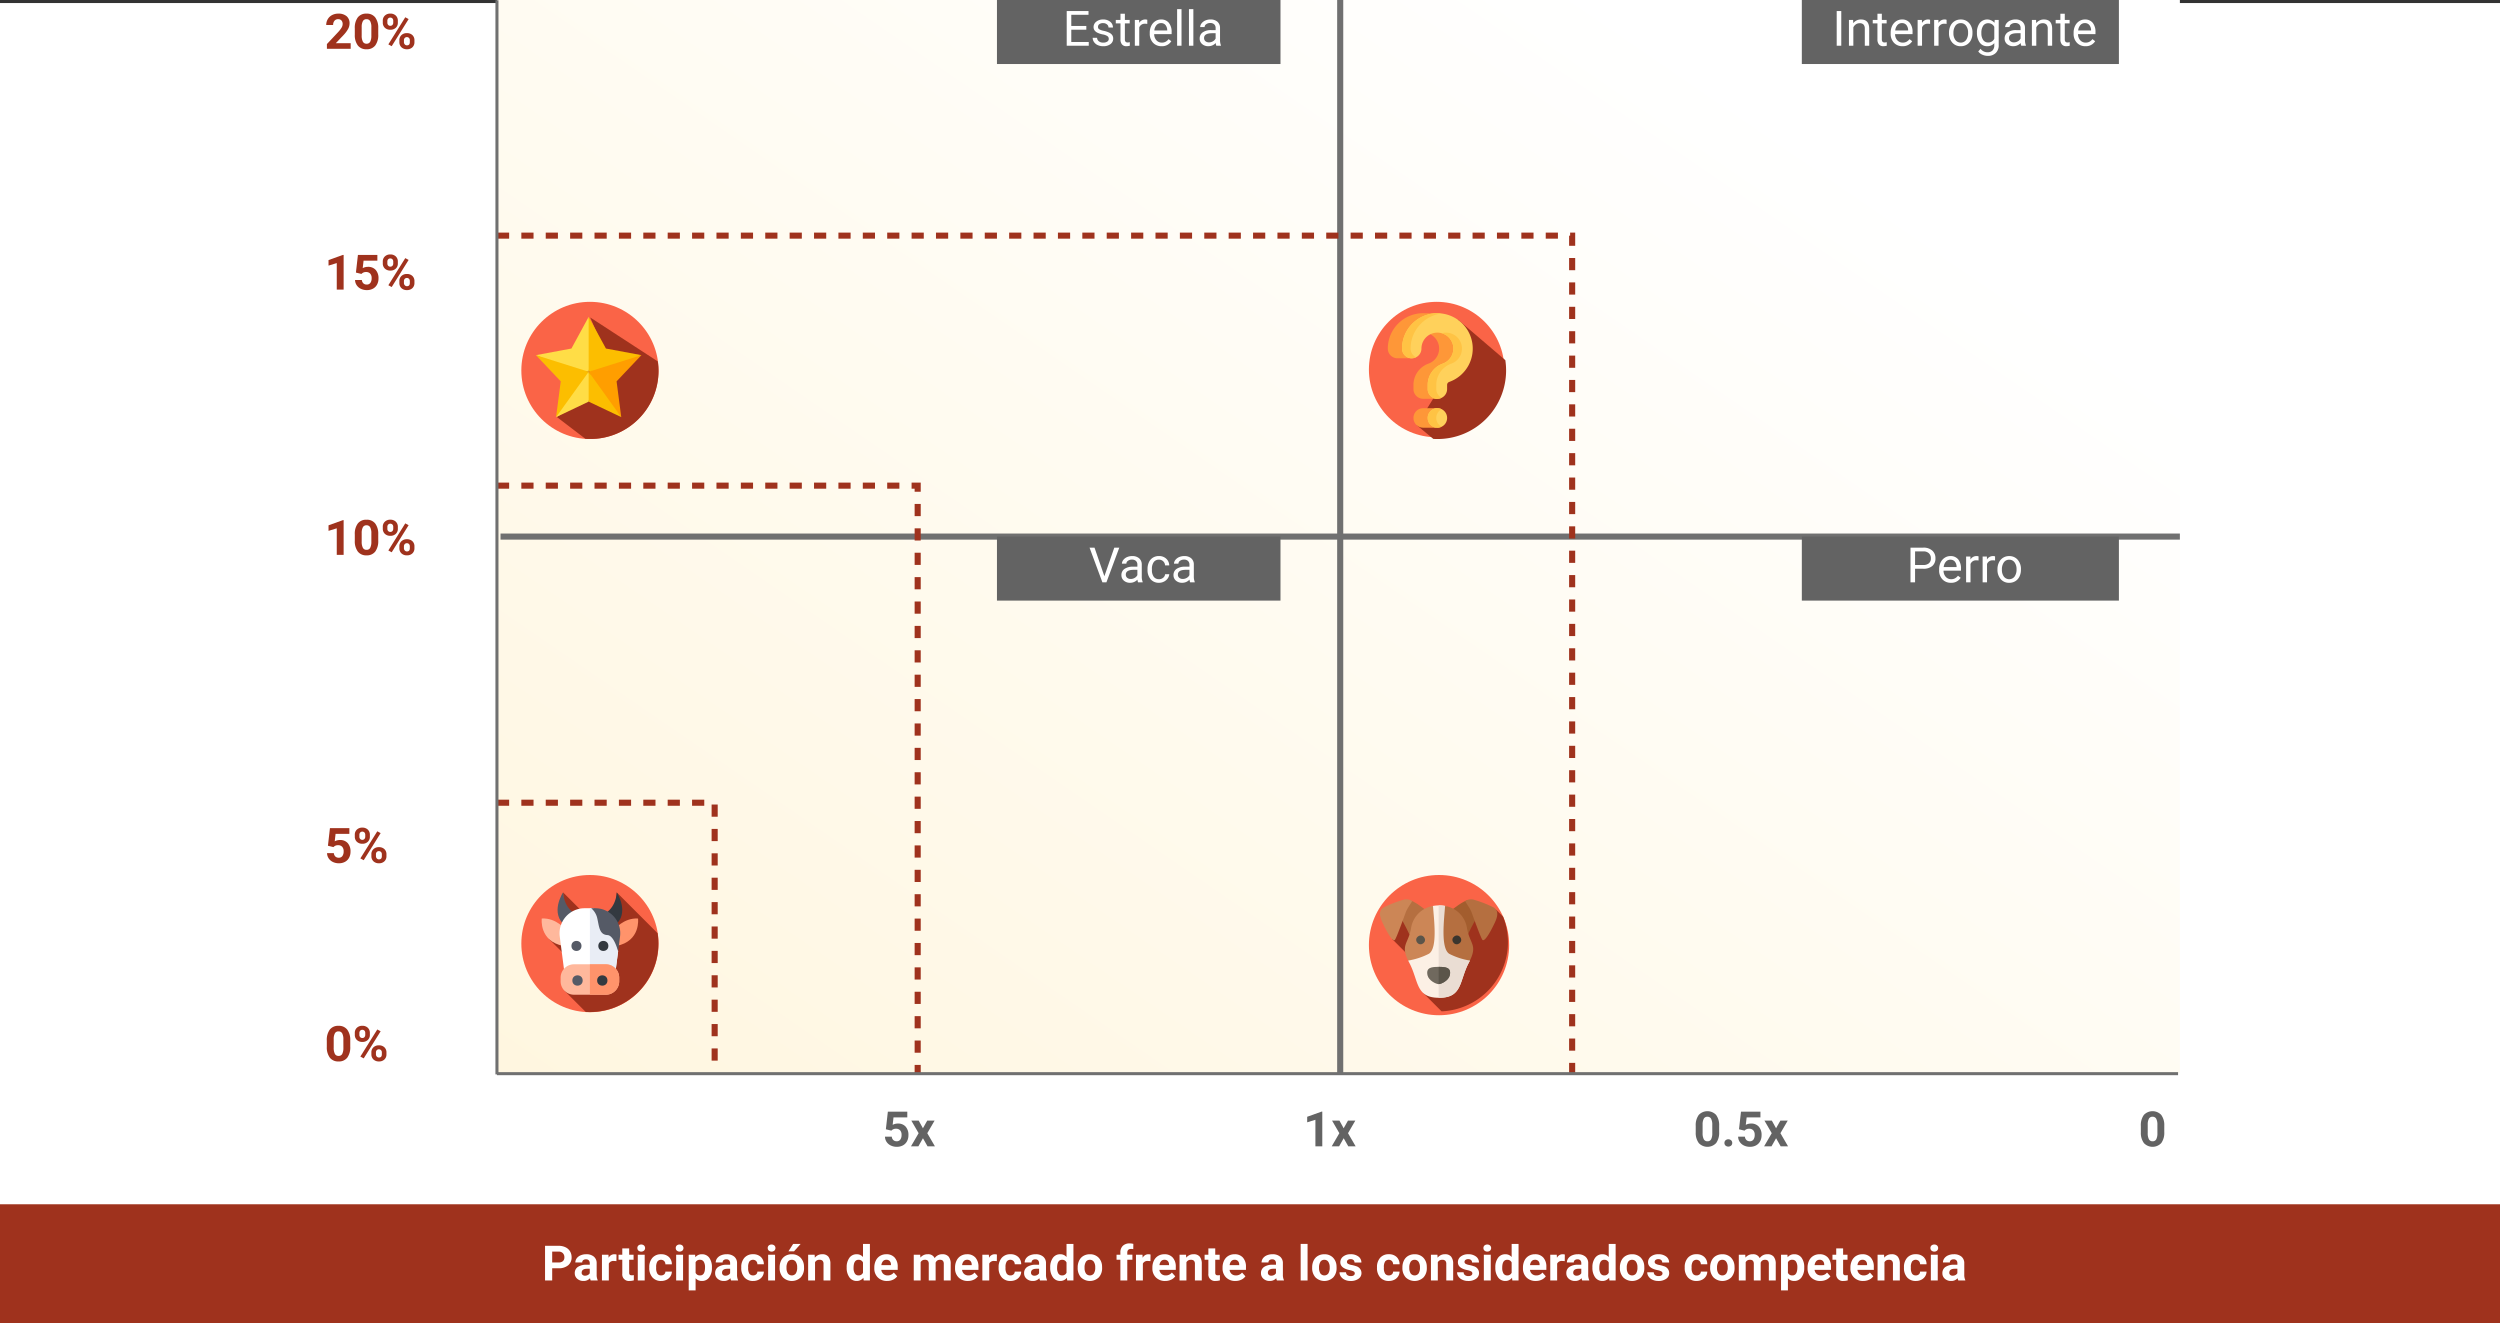 <svg xmlns="http://www.w3.org/2000/svg" xmlns:xlink="http://www.w3.org/1999/xlink" width="820" height="434" viewBox="0 0 820 434">
  <rect x="0" y="0" width="820" height="434" fill="#333333" stroke="none"/>
  <defs>
    <linearGradient id="linear-gradient" x1="0.858" y1="0.211" x2="-0.122" y2="1.124" gradientUnits="objectBoundingBox">
      <stop offset="0" stop-color="#fff"/>
      <stop offset="1" stop-color="#fff5db"/>
    </linearGradient>
    <clipPath id="clip-path">
      <rect id="Rectángulo_44378" data-name="Rectángulo 44378" width="602.883" height="420.25" fill="none"/>
    </clipPath>
  </defs>
  <g id="Grupo_153966" data-name="Grupo 153966" transform="translate(-390 -8282)">
    <rect id="Rectángulo_43184" data-name="Rectángulo 43184" width="820" height="423" transform="translate(390 8283)" fill="#fff"/>
    <rect id="Rectángulo_43027" data-name="Rectángulo 43027" width="552" height="352" transform="translate(553 8282)" fill="url(#linear-gradient)"/>
    <path id="Trazado_213249" data-name="Trazado 213249" d="M-6184-3242h-550.828" transform="translate(7289 11700)" fill="none" stroke="#707070" stroke-width="2"/>
    <path id="Trazado_213250" data-name="Trazado 213250" d="M-6382.828-3242h-352" transform="translate(-2412.414 15016.828) rotate(90)" fill="none" stroke="#707070" stroke-width="2"/>
    <path id="Trazado_213251" data-name="Trazado 213251" d="M-6637.933-3340.707h352.664V-3065.6" transform="translate(7190.933 11700)" fill="none" stroke="#9f321d" stroke-width="2" stroke-dasharray="4"/>
    <path id="Trazado_213252" data-name="Trazado 213252" d="M-6637.934-3340.707h138v192.855" transform="translate(7190.933 11782)" fill="none" stroke="#9f321d" stroke-width="2" stroke-dasharray="4"/>
    <path id="Trazado_213253" data-name="Trazado 213253" d="M-6637.934-3340.707h71.408v87.869" transform="translate(7190.933 11886)" fill="none" stroke="#9f321d" stroke-width="2" stroke-dasharray="4"/>
    <g id="Grupo_153315" data-name="Grupo 153315" transform="translate(-116 999.758)">
      <g id="cow" transform="translate(677 7381.242)">
        <g id="Grupo_153280" data-name="Grupo 153280" transform="translate(0 0)">
          <g id="Grupo_153279" data-name="Grupo 153279">
            <g id="Grupo_153278" data-name="Grupo 153278">
              <g id="Grupo_153277" data-name="Grupo 153277">
                <g id="Grupo_153276" data-name="Grupo 153276">
                  <g id="Grupo_153275" data-name="Grupo 153275">
                    <g id="Grupo_153274" data-name="Grupo 153274">
                      <circle id="Elipse_4914" data-name="Elipse 4914" cx="22.5" cy="22.5" r="22.5" transform="translate(0 0)" fill="#fa6447"/>
                    </g>
                  </g>
                </g>
              </g>
            </g>
          </g>
        </g>
        <path id="Trazado_213181" data-name="Trazado 213181" d="M138.892,80.462a21.835,21.835,0,0,0-.253-3.32L116.476,62.718l7.576,17.473-7.576-7.8-8.4,5.018-5.282,1.558L114,89.949l-8.461,5.425,9.378,7.162q.688.041,1.386.041A22.353,22.353,0,0,0,138.892,80.462Z" transform="translate(-93.892 -57.597)" fill="#9f321d"/>
      </g>
      <g id="estrella_1_" data-name="estrella (1)" transform="translate(681.786 7386.161)">
        <path id="Trazado_213145" data-name="Trazado 213145" d="M17.3,12.53l-5.659,10.4L0,25.1l10.743,4.559,6.554.9.946-6.908Z" transform="translate(0 -12.53)" fill="#ffdd46"/>
        <path id="Trazado_213146" data-name="Trazado 213146" d="M273.3,198.524l-11.351,2.127L256,203.978l3.648,6.942,7.041,7.937-1.533-11.738Z" transform="translate(-238.704 -185.957)" fill="#ff9e00"/>
        <path id="Trazado_213147" data-name="Trazado 213147" d="M97.783,294.128l10.69-5.085.878-4-.878-5.794-5.54,4.442Z" transform="translate(-91.176 -261.228)" fill="#ffdd46"/>
        <g id="Grupo_153262" data-name="Grupo 153262" transform="translate(0 0)">
          <path id="Trazado_213148" data-name="Trazado 213148" d="M256,279.249v9.794l10.69,5.085Z" transform="translate(-238.704 -261.228)" fill="#fcbe00"/>
          <path id="Trazado_213149" data-name="Trazado 213149" d="M273.3,25.1l-11.637-2.169L256,12.53V30.551Z" transform="translate(-238.704 -12.53)" fill="#fcbe00"/>
          <path id="Trazado_213150" data-name="Trazado 213150" d="M0,198.524l8.14,8.6L6.607,218.857,17.3,203.978Z" transform="translate(0 -185.957)" fill="#fcbe00"/>
        </g>
      </g>
    </g>
    <g id="cow-2" data-name="cow" transform="translate(561.033 8569.033)">
      <g id="Grupo_153280-2" data-name="Grupo 153280" transform="translate(-0.033 -0.033)">
        <g id="Grupo_153279-2" data-name="Grupo 153279" transform="translate(0 0)">
          <g id="Grupo_153278-2" data-name="Grupo 153278">
            <g id="Grupo_153277-2" data-name="Grupo 153277">
              <g id="Grupo_153276-2" data-name="Grupo 153276">
                <g id="Grupo_153275-2" data-name="Grupo 153275">
                  <g id="Grupo_153274-2" data-name="Grupo 153274">
                    <circle id="Elipse_4914-2" data-name="Elipse 4914" cx="22.5" cy="22.5" r="22.5" transform="translate(0 0)" fill="#fa6447"/>
                  </g>
                </g>
              </g>
            </g>
          </g>
        </g>
      </g>
      <path id="Trazado_213181-2" data-name="Trazado 213181" d="M138.705,81.548a22.647,22.647,0,0,0-.251-3.373L125.043,64.764l-1.1,16.509L107.432,64.764l.614,13.683-5.255,1.583,11.156,11.156-6.056,5.821,6.968,6.968q.684.041,1.379.042A22.468,22.468,0,0,0,138.705,81.548Z" transform="translate(-93.782 -59.093)" fill="#9f321d"/>
      <g id="Grupo_153281" data-name="Grupo 153281" transform="translate(11.848 5.671)">
        <path id="Trazado_213182" data-name="Trazado 213182" d="M141.394,72.063s-4.066-1.654-4.454-7.3c0,0-4.569,6.911.841,11.053S141.394,72.063,141.394,72.063Z" transform="translate(-135.137 -64.764)" fill="#555a66"/>
      </g>
      <g id="Grupo_153282" data-name="Grupo 153282" transform="translate(6.63 14.221)">
        <path id="Trazado_213183" data-name="Trazado 213183" d="M83.59,165.883s-3.107-3.981-7.864-3.69c0,0-.971,7.411,7.087,9Z" transform="translate(-75.69 -162.177)" fill="#ffb89c"/>
      </g>
      <g id="Grupo_153283" data-name="Grupo 153283" transform="translate(26.519 5.671)">
        <path id="Trazado_213184" data-name="Trazado 213184" d="M302.6,72.063s4.066-1.654,4.454-7.3c0,0,4.569,6.911-.841,11.053S302.6,72.063,302.6,72.063Z" transform="translate(-302.31 -64.764)" fill="#333940"/>
      </g>
      <g id="Grupo_153284" data-name="Grupo 153284" transform="translate(30.379 14.221)">
        <path id="Trazado_213185" data-name="Trazado 213185" d="M346.291,165.883s3.107-3.981,7.864-3.69c0,0,.971,7.411-7.087,9Z" transform="translate(-346.291 -162.177)" fill="#ff936b"/>
      </g>
      <g id="Grupo_153285" data-name="Grupo 153285" transform="translate(12.5 10.87)">
        <path id="Trazado_213186" data-name="Trazado 213186" d="M153.6,124h-2.821a8.214,8.214,0,0,0-8.146,9.269l1.616,12.478h16.541l.989-7.635Z" transform="translate(-142.568 -124.003)" fill="#fff"/>
      </g>
      <g id="Grupo_153286" data-name="Grupo 153286" transform="translate(22.455 10.87)">
        <path id="Trazado_213187" data-name="Trazado 213187" d="M257.081,124H256V145.75h8.27l.989-7.635-.563-4.759Z" transform="translate(-256 -124.003)" fill="#e9edf5"/>
      </g>
      <g id="Grupo_153287" data-name="Grupo 153287" transform="translate(12.848 29.252)">
        <path id="Trazado_213188" data-name="Trazado 213188" d="M161.335,343.429H150.944a4.412,4.412,0,0,1-4.412-4.412v-1.163a4.412,4.412,0,0,1,4.412-4.412h10.391a4.412,4.412,0,0,1,4.412,4.412v1.163A4.412,4.412,0,0,1,161.335,343.429Z" transform="translate(-146.532 -333.442)" fill="#ffb89c"/>
      </g>
      <g id="Grupo_153288" data-name="Grupo 153288" transform="translate(22.455 29.252)">
        <path id="Trazado_213189" data-name="Trazado 213189" d="M261.2,333.442H256v9.987h5.2a4.412,4.412,0,0,0,4.412-4.412v-1.163A4.412,4.412,0,0,0,261.2,333.442Z" transform="translate(-256 -333.442)" fill="#ff936b"/>
      </g>
      <g id="Grupo_153291" data-name="Grupo 153291" transform="translate(16.696 32.876)">
        <g id="Grupo_153289" data-name="Grupo 153289">
          <circle id="Elipse_4915" data-name="Elipse 4915" cx="1.694" cy="1.694" r="1.694" fill="#555a66"/>
        </g>
        <g id="Grupo_153290" data-name="Grupo 153290" transform="translate(8.129)">
          <circle id="Elipse_4916" data-name="Elipse 4916" cx="1.694" cy="1.694" r="1.694" fill="#333940"/>
        </g>
      </g>
      <g id="Grupo_153294" data-name="Grupo 153294" transform="translate(16.396 21.582)">
        <g id="Grupo_153292" data-name="Grupo 153292">
          <circle id="Elipse_4917" data-name="Elipse 4917" cx="1.65" cy="1.65" r="1.65" fill="#555a66"/>
        </g>
        <g id="Grupo_153293" data-name="Grupo 153293" transform="translate(8.817)">
          <circle id="Elipse_4918" data-name="Elipse 4918" cx="1.65" cy="1.65" r="1.65" fill="#333940"/>
        </g>
      </g>
      <g id="Grupo_153295" data-name="Grupo 153295" transform="translate(22.878 10.87)">
        <path id="Trazado_213190" data-name="Trazado 213190" d="M262.141,124h-1.317a6.055,6.055,0,0,1,1.947,3.107c.676,2.848.665,5.566,3.389,5.7,1.632.078,2.814,2.987,3.5,5.309l.627-4.843A8.214,8.214,0,0,0,262.141,124Z" transform="translate(-260.824 -124.003)" fill="#555a66"/>
      </g>
    </g>
    <g id="Grupo_153318" data-name="Grupo 153318" transform="translate(838.936 8568.503)">
      <g id="perro" transform="translate(0.065 0.327)">
        <g id="XMLID_181_" transform="translate(0 0)">
          <g id="XMLID_182_">
            <g id="XMLID_183_">
              <g id="XMLID_184_">
                <g id="XMLID_185_">
                  <g id="XMLID_186_">
                    <g id="XMLID_187_">
                      <g id="XMLID_188_">
                        <g id="XMLID_189_">
                          <g id="XMLID_190_">
                            <g id="XMLID_191_">
                              <g id="XMLID_192_">
                                <g id="XMLID_193_">
                                  <g id="XMLID_194_">
                                    <circle id="XMLID_195_" cx="23" cy="23" r="23" transform="translate(0 0.17)" fill="#fa6447"/>
                                  </g>
                                </g>
                              </g>
                            </g>
                          </g>
                        </g>
                      </g>
                    </g>
                  </g>
                </g>
              </g>
            </g>
          </g>
        </g>
        <path id="Trazado_213191" data-name="Trazado 213191" d="M122.335,146.973a22.666,22.666,0,0,0-1.583-8.348l-2.3-2.273-31.7,2.506-2.378,7.113,5.3,5.3,5,12.506,5.9,5.9A22.725,22.725,0,0,0,122.335,146.973Z" transform="translate(-76.73 -124.784)" fill="#9f321d"/>
        <g id="Grupo_153304" data-name="Grupo 153304" transform="translate(3.649 8.174)">
          <g id="Grupo_153298" data-name="Grupo 153298">
            <g id="Grupo_153296" data-name="Grupo 153296">
              <path id="Trazado_213192" data-name="Trazado 213192" d="M119.823,104.149s-4.257-3.454-5.634-3.287-3.021,4.969-3.021,4.969,2.422,4.355,3.3,6.34Z" transform="translate(-104.794 -100.613)" fill="#b56f40"/>
              <path id="Trazado_213193" data-name="Trazado 213193" d="M49.892,98.651a3.516,3.516,0,0,0-3.064-.358,38.347,38.347,0,0,0-6,2.329c-1.831.911-1.831,2.641-.61,5.208.851,1.789,3.037,6.208,3.98,5.608.448-.285,3.1-7.725,3.641-9.181C48.292,101.056,49.723,99.155,49.892,98.651Z" transform="translate(-39.368 -98.119)" fill="#cc8656"/>
            </g>
            <g id="Grupo_153297" data-name="Grupo 153297" transform="translate(23.432)">
              <path id="Trazado_213194" data-name="Trazado 213194" d="M303.328,104.149s4.257-3.454,5.634-3.287,3.022,4.969,3.022,4.969-2.422,4.355-3.3,6.34Z" transform="translate(-303.328 -100.613)" fill="#a35d2e"/>
              <path id="Trazado_213195" data-name="Trazado 213195" d="M354.079,98.651a3.516,3.516,0,0,1,3.064-.358,38.349,38.349,0,0,1,6,2.329c1.831.911,1.831,2.641.61,5.208-.851,1.789-3.037,6.208-3.98,5.608-.448-.285-3.1-7.725-3.641-9.181C355.679,101.056,354.248,99.155,354.079,98.651Z" transform="translate(-349.574 -98.119)" fill="#b56f40"/>
            </g>
          </g>
          <g id="Grupo_153302" data-name="Grupo 153302" transform="translate(8.147 1.969)">
            <path id="Trazado_213196" data-name="Trazado 213196" d="M163.58,138.383q-.176.364-.384.761c-3.13,5.953-2,11.454-9.739,11.454s-6.609-5.5-9.739-11.454q-.209-.4-.384-.761a42.486,42.486,0,0,0,2.624-8.946c.792-4.445,5.4-8.946,5.4-8.946a11.352,11.352,0,0,1,4.209,0s4.477,4.5,5.269,8.946A38.383,38.383,0,0,0,163.58,138.383Z" transform="translate(-142.252 -120.295)" fill="#fcf0e5"/>
            <path id="Trazado_213197" data-name="Trazado 213197" d="M266.246,138.388c-.117.243-.245.5-.384.762-3.131,5.953-2,11.454-9.74,11.454H256V120.3h.122a11.279,11.279,0,0,1,2.1.2s4.478,4.5,5.269,8.946A38.387,38.387,0,0,0,266.246,138.388Z" transform="translate(-244.917 -120.3)" fill="#eaddd3"/>
            <g id="Grupo_153299" data-name="Grupo 153299" transform="translate(7.326 20.163)">
              <path id="Trazado_213198" data-name="Trazado 213198" d="M217.434,347.437c-2.254,0-4.236.138-3.655,2.759.376,1.694,2.767,2.9,3.655,2.9s3.279-1.21,3.654-2.9C221.67,347.575,219.688,347.437,217.434,347.437Z" transform="translate(-213.677 -347.437)" fill="#70695e"/>
            </g>
            <g id="Grupo_153300" data-name="Grupo 153300" transform="translate(11.083 20.164)">
              <path id="Trazado_213199" data-name="Trazado 213199" d="M259.655,350.2c-.375,1.694-2.767,2.9-3.655,2.9V347.44C258.254,347.44,260.236,347.578,259.655,350.2Z" transform="translate(-256 -347.44)" fill="#5b554a"/>
            </g>
            <g id="Grupo_153301" data-name="Grupo 153301" transform="translate(0 0.197)">
              <path id="Trazado_213200" data-name="Trazado 213200" d="M139.046,138.167a22.931,22.931,0,0,1-6.814,2.236c-2.518-5.2.027-5.43.941-10.558a8.656,8.656,0,0,1,7.2-7.334C140.623,126.456,142.01,136.292,139.046,138.167Z" transform="translate(-131.15 -122.511)" fill="#cc8656"/>
              <path id="Trazado_213201" data-name="Trazado 213201" d="M282.562,140.4a22.526,22.526,0,0,1-6.76-2.2c-2.964-1.875-1.632-11.745-1.381-15.69a8.656,8.656,0,0,1,7.2,7.334C282.535,134.973,285.08,135.2,282.562,140.4Z" transform="translate(-261.234 -122.512)" fill="#b56f40"/>
            </g>
          </g>
          <g id="Grupo_153303" data-name="Grupo 153303" transform="translate(11.32 11.288)">
            <ellipse id="Elipse_4919" data-name="Elipse 4919" cx="1.425" cy="1.425" rx="1.425" ry="1.425" transform="translate(0 1.675) rotate(-35.851)" fill="#5b554a"/>
            <ellipse id="Elipse_4920" data-name="Elipse 4920" cx="1.425" cy="1.425" rx="1.425" ry="1.425" transform="translate(11.877 1.67) rotate(-35.851)" fill="#3a352e"/>
          </g>
        </g>
      </g>
    </g>
    <g id="Grupo_153319" data-name="Grupo 153319" transform="translate(839 8381)">
      <g id="cow-3" data-name="cow" transform="translate(0 0)">
        <g id="Grupo_153280-3" data-name="Grupo 153280" transform="translate(0 0)">
          <g id="Grupo_153279-3" data-name="Grupo 153279">
            <g id="Grupo_153278-3" data-name="Grupo 153278" transform="translate(0 0)">
              <g id="Grupo_153277-3" data-name="Grupo 153277">
                <g id="Grupo_153276-3" data-name="Grupo 153276">
                  <g id="Grupo_153275-3" data-name="Grupo 153275">
                    <g id="Grupo_153274-3" data-name="Grupo 153274">
                      <circle id="Elipse_4914-3" data-name="Elipse 4914" cx="22.216" cy="22.216" r="22.216" fill="#fa6447"/>
                    </g>
                  </g>
                </g>
              </g>
            </g>
          </g>
        </g>
        <path id="Trazado_213181-3" data-name="Trazado 213181" d="M143.025,81.621a22.672,22.672,0,0,0-.252-3.376L127.188,64.909l1.059,16.437-3.787-5.951-3.394,7.213-4,3.516,2.09,4.667-5.423,8.789,5.423,4.49q.685.041,1.38.042A22.49,22.49,0,0,0,143.025,81.621Z" transform="translate(-98.025 -59.111)" fill="#9f321d"/>
      </g>
      <g id="signo-de-interrogacion" transform="translate(6.202 3.731)">
        <g id="Grupo_153266" data-name="Grupo 153266" transform="translate(0 0)">
          <g id="Grupo_153265" data-name="Grupo 153265" transform="translate(0 0)">
            <g id="Grupo_153264" data-name="Grupo 153264">
              <path id="Trazado_213151" data-name="Trazado 213151" d="M189.424,54.768l6.593-5.165,1.029-8.992-7.622-4.2-3.094,4.252a5.233,5.233,0,0,1-.6,9.614,7.429,7.429,0,0,0-4.928,7v1.351a3.187,3.187,0,0,0,3.186,3.187h4.66Z" transform="translate(-172.386 -33.745)" fill="#fe9738"/>
              <path id="Trazado_213152" data-name="Trazado 213152" d="M73.9,14.795H69.24a3.186,3.186,0,0,1-3.186-3.186A11.6,11.6,0,0,1,78.433.03h4.661L79.778,3.378" transform="translate(-66.054 -0.005)" fill="#fe9738"/>
            </g>
            <path id="Trazado_213153" data-name="Trazado 213153" d="M188.648,424.763h-4.66a3.186,3.186,0,0,0-3.186,3.186v.026a3.186,3.186,0,0,0,3.186,3.186h4.093" transform="translate(-172.384 -393.605)" fill="#fe9738"/>
          </g>
        </g>
        <g id="Grupo_153272" data-name="Grupo 153272" transform="translate(4.66 0)">
          <g id="Grupo_153271" data-name="Grupo 153271" transform="translate(0 0)">
            <g id="Grupo_153268" data-name="Grupo 153268" transform="translate(0 0)">
              <g id="Grupo_153267" data-name="Grupo 153267">
                <path id="Trazado_213154" data-name="Trazado 213154" d="M141.188,28.081A3.186,3.186,0,0,1,138,24.895V23.543a7.426,7.426,0,0,1,4.928-7,5.232,5.232,0,1,0-6.922-5.668,5.328,5.328,0,0,0-.051.734,3.186,3.186,0,1,1-6.373,0,11.6,11.6,0,1,1,15.47,10.943,1.044,1.044,0,0,0-.68.992v1.352A3.186,3.186,0,0,1,141.188,28.081Z" transform="translate(-129.584 -0.005)" fill="#ffd15b"/>
              </g>
              <path id="Trazado_213155" data-name="Trazado 213155" d="M247.516,431.163a3.186,3.186,0,0,1-3.186-3.186v-.026a3.186,3.186,0,1,1,6.373,0v.026A3.186,3.186,0,0,1,247.516,431.163Z" transform="translate(-235.913 -393.606)" fill="#ffd15b"/>
            </g>
            <g id="Grupo_153270" data-name="Grupo 153270">
              <g id="Grupo_153269" data-name="Grupo 153269">
                <path id="Trazado_213156" data-name="Trazado 213156" d="M132.512,9.99A11.614,11.614,0,0,0,132.4,11.6a3.184,3.184,0,0,0,1.778,2.859,3.187,3.187,0,0,1-4.595-2.858A11.606,11.606,0,0,1,141.962.025q.325.021.645.062a11.657,11.657,0,0,0-10.1,9.9Z" transform="translate(-129.583 0)" fill="#ffc344"/>
                <path id="Trazado_213157" data-name="Trazado 213157" d="M252.084,97.049a7.429,7.429,0,0,0-4.929,7V105.4a3.185,3.185,0,0,0,1.779,2.858,3.187,3.187,0,0,1-4.595-2.858V104.05a7.427,7.427,0,0,1,4.929-7,5.233,5.233,0,0,0-.325-9.97,5.229,5.229,0,0,1,3.14,9.97Z" transform="translate(-235.921 -80.511)" fill="#ffc344"/>
              </g>
              <path id="Trazado_213158" data-name="Trazado 213158" d="M248.933,430.826a3.187,3.187,0,0,1-4.595-2.858v-.027a3.187,3.187,0,0,1,4.595-2.858,3.189,3.189,0,0,0-1.779,2.858v.027A3.185,3.185,0,0,0,248.933,430.826Z" transform="translate(-235.92 -393.596)" fill="#ffc344"/>
            </g>
          </g>
        </g>
      </g>
    </g>
    <rect id="Rectángulo_43028" data-name="Rectángulo 43028" width="93" height="21" transform="translate(717 8282)" fill="#636363"/>
    <rect id="Rectángulo_43030" data-name="Rectángulo 43030" width="104" height="21" transform="translate(981 8282)" fill="#636363"/>
    <rect id="Rectángulo_43029" data-name="Rectángulo 43029" width="93" height="21" transform="translate(717 8458)" fill="#636363"/>
    <rect id="Rectángulo_43031" data-name="Rectángulo 43031" width="104" height="21" transform="translate(981 8458)" fill="#636363"/>
    <path id="Trazado_213254" data-name="Trazado 213254" d="M-6184-3066.838h-551.41" transform="translate(7288.41 11701)" fill="none" stroke="#707070" stroke-width="1"/>
    <path id="Trazado_213255" data-name="Trazado 213255" d="M-6383.1-3066.838H-6735.41" transform="translate(3619.837 1898.99) rotate(-90)" fill="none" stroke="#707070" stroke-width="1"/>
    <path id="Trazado_213256" data-name="Trazado 213256" d="M0,0H820V39H0Z" transform="translate(390 8677)" fill="#9f321d"/>
    <g id="Grupo_154095" data-name="Grupo 154095" transform="translate(497 8285)">
      <g id="Grupo_154096" data-name="Grupo 154096">
        <g id="Grupo_154095-2" data-name="Grupo 154095" clip-path="url(#clip-path)">
          <path id="Trazado_215344" data-name="Trazado 215344" d="M8.023,13H.226V11.453l3.68-3.922A9.094,9.094,0,0,0,5.027,6.086,2.322,2.322,0,0,0,5.39,4.914a1.738,1.738,0,0,0-.383-1.191,1.382,1.382,0,0,0-1.093-.434,1.491,1.491,0,0,0-1.207.527A2.087,2.087,0,0,0,2.265,5.2H0a3.727,3.727,0,0,1,.5-1.9A3.482,3.482,0,0,1,1.9,1.957a4.268,4.268,0,0,1,2.055-.488,4.036,4.036,0,0,1,2.73.843A2.985,2.985,0,0,1,7.656,4.7a3.819,3.819,0,0,1-.438,1.719,9.582,9.582,0,0,1-1.5,2.039L3.132,11.18H8.023Z" fill="#9f321d"/>
          <path id="Trazado_215345" data-name="Trazado 215345" d="M17.063,8.3a5.761,5.761,0,0,1-.977,3.609,3.409,3.409,0,0,1-2.859,1.25,3.434,3.434,0,0,1-2.844-1.226A5.6,5.6,0,0,1,9.375,8.414V6.32A5.678,5.678,0,0,1,10.364,2.7a3.432,3.432,0,0,1,2.847-1.234,3.437,3.437,0,0,1,2.844,1.222A5.583,5.583,0,0,1,17.063,6.2Zm-2.258-2.3a4.163,4.163,0,0,0-.387-2.061,1.307,1.307,0,0,0-1.207-.645,1.285,1.285,0,0,0-1.176.614,3.907,3.907,0,0,0-.4,1.919V8.591a4.363,4.363,0,0,0,.379,2.068,1.289,1.289,0,0,0,1.215.677,1.268,1.268,0,0,0,1.195-.65A4.267,4.267,0,0,0,14.805,8.7Z" fill="#9f321d"/>
          <path id="Trazado_215346" data-name="Trazado 215346" d="M18.555,3.812a2.248,2.248,0,0,1,.679-1.7,2.468,2.468,0,0,1,1.781-.652,2.506,2.506,0,0,1,1.8.644,2.293,2.293,0,0,1,.68,1.746v.563a2.219,2.219,0,0,1-.68,1.7,2.491,2.491,0,0,1-1.781.641,2.506,2.506,0,0,1-1.793-.645,2.271,2.271,0,0,1-.683-1.738Zm1.5.612a1.06,1.06,0,0,0,.269.758.926.926,0,0,0,.707.287.881.881,0,0,0,.695-.291,1.129,1.129,0,0,0,.258-.778V3.818a1.1,1.1,0,0,0-.258-.761,1,1,0,0,0-1.406,0,1.128,1.128,0,0,0-.265.8Zm1.421,7.724-1.1-.593,5.554-8.891,1.1.594Zm2.516-1.937a2.217,2.217,0,0,1,.688-1.7,2.5,2.5,0,0,1,1.781-.645,2.524,2.524,0,0,1,1.793.637,2.282,2.282,0,0,1,.683,1.754v.562a2.238,2.238,0,0,1-.672,1.692,2.478,2.478,0,0,1-1.789.644,2.5,2.5,0,0,1-1.8-.648,2.267,2.267,0,0,1-.68-1.719Zm1.5.619a1.054,1.054,0,0,0,.281.738.914.914,0,0,0,.7.307q.954,0,.953-1.061v-.6a1.069,1.069,0,0,0-.265-.758,1,1,0,0,0-1.406,0,1.1,1.1,0,0,0-.266.781Z" fill="#9f321d"/>
        </g>
      </g>
      <path id="Trazado_215347" data-name="Trazado 215347" d="M5.468,80.61.757,82.3v1.82l2.7-.831V92H5.71V80.61Z" fill="#9f321d"/>
      <g id="Grupo_154098" data-name="Grupo 154098">
        <g id="Grupo_154097" data-name="Grupo 154097" clip-path="url(#clip-path)">
          <path id="Trazado_215348" data-name="Trazado 215348" d="M9.742,86.406l.656-5.781h6.375v1.883H12.25l-.281,2.445a3.582,3.582,0,0,1,1.711-.43,3.276,3.276,0,0,1,2.546,1.008,4.024,4.024,0,0,1,.922,2.82,4.123,4.123,0,0,1-.465,1.973,3.286,3.286,0,0,1-1.332,1.352,4.159,4.159,0,0,1-2.046.48,4.429,4.429,0,0,1-1.915-.418A3.393,3.393,0,0,1,10,90.562a3.2,3.2,0,0,1-.543-1.726h2.234a1.67,1.67,0,0,0,.5,1.105,1.574,1.574,0,0,0,1.114.395,1.388,1.388,0,0,0,1.179-.551,2.552,2.552,0,0,0,.414-1.559,2.114,2.114,0,0,0-.476-1.484,1.75,1.75,0,0,0-1.352-.516,1.954,1.954,0,0,0-1.3.422l-.219.2Z" fill="#9f321d"/>
          <path id="Trazado_215349" data-name="Trazado 215349" d="M18.555,82.812a2.248,2.248,0,0,1,.679-1.7,2.468,2.468,0,0,1,1.781-.652,2.506,2.506,0,0,1,1.8.644,2.293,2.293,0,0,1,.68,1.746v.563a2.219,2.219,0,0,1-.68,1.695,2.491,2.491,0,0,1-1.781.641,2.506,2.506,0,0,1-1.793-.645,2.271,2.271,0,0,1-.683-1.738Zm1.5.612a1.06,1.06,0,0,0,.269.758.926.926,0,0,0,.707.287.881.881,0,0,0,.695-.291,1.129,1.129,0,0,0,.258-.778v-.582a1.1,1.1,0,0,0-.258-.761,1,1,0,0,0-1.406,0,1.128,1.128,0,0,0-.265.8Zm1.421,7.724-1.1-.593,5.554-8.891,1.1.594Zm2.516-1.937a2.217,2.217,0,0,1,.688-1.7,2.5,2.5,0,0,1,1.781-.645,2.524,2.524,0,0,1,1.793.637,2.282,2.282,0,0,1,.683,1.754v.562a2.238,2.238,0,0,1-.672,1.692,2.478,2.478,0,0,1-1.789.644,2.5,2.5,0,0,1-1.8-.648,2.267,2.267,0,0,1-.68-1.719Zm1.5.619a1.054,1.054,0,0,0,.281.738.914.914,0,0,0,.7.307q.954,0,.953-1.061v-.6a1.069,1.069,0,0,0-.265-.758,1,1,0,0,0-1.406,0,1.1,1.1,0,0,0-.266.781Z" fill="#9f321d"/>
        </g>
      </g>
      <path id="Trazado_215350" data-name="Trazado 215350" d="M5.468,167.609.757,169.3v1.821l2.7-.832V179H5.71v-11.39Z" fill="#9f321d"/>
      <g id="Grupo_154100" data-name="Grupo 154100">
        <g id="Grupo_154099" data-name="Grupo 154099" clip-path="url(#clip-path)">
          <path id="Trazado_215351" data-name="Trazado 215351" d="M17.063,174.3a5.761,5.761,0,0,1-.977,3.609,3.409,3.409,0,0,1-2.859,1.25,3.434,3.434,0,0,1-2.844-1.226,5.6,5.6,0,0,1-1.008-3.516V172.32a5.678,5.678,0,0,1,.989-3.617,3.432,3.432,0,0,1,2.847-1.234,3.437,3.437,0,0,1,2.844,1.222,5.583,5.583,0,0,1,1.008,3.512Zm-2.258-2.3a4.163,4.163,0,0,0-.387-2.061,1.307,1.307,0,0,0-1.207-.645,1.285,1.285,0,0,0-1.176.614,3.907,3.907,0,0,0-.4,1.919v2.769a4.363,4.363,0,0,0,.379,2.068,1.289,1.289,0,0,0,1.215.677,1.268,1.268,0,0,0,1.195-.65,4.267,4.267,0,0,0,.383-1.986Z" fill="#9f321d"/>
          <path id="Trazado_215352" data-name="Trazado 215352" d="M18.555,169.812a2.248,2.248,0,0,1,.679-1.7,2.468,2.468,0,0,1,1.781-.652,2.506,2.506,0,0,1,1.8.644,2.293,2.293,0,0,1,.68,1.746v.563a2.219,2.219,0,0,1-.68,1.695,2.491,2.491,0,0,1-1.781.641,2.506,2.506,0,0,1-1.793-.645,2.271,2.271,0,0,1-.683-1.738Zm1.5.612a1.06,1.06,0,0,0,.269.758.926.926,0,0,0,.707.287.881.881,0,0,0,.695-.291,1.129,1.129,0,0,0,.258-.778v-.582a1.1,1.1,0,0,0-.258-.761,1,1,0,0,0-1.406,0,1.128,1.128,0,0,0-.265.8Zm1.421,7.724-1.1-.593,5.554-8.891,1.1.594Zm2.516-1.937a2.217,2.217,0,0,1,.688-1.7,2.5,2.5,0,0,1,1.781-.645,2.524,2.524,0,0,1,1.793.637,2.282,2.282,0,0,1,.683,1.754v.562a2.238,2.238,0,0,1-.672,1.692,2.478,2.478,0,0,1-1.789.644,2.5,2.5,0,0,1-1.8-.648,2.267,2.267,0,0,1-.68-1.719Zm1.5.619a1.054,1.054,0,0,0,.281.738.914.914,0,0,0,.7.307q.954,0,.953-1.061v-.6a1.069,1.069,0,0,0-.265-.758,1,1,0,0,0-1.406,0,1.1,1.1,0,0,0-.266.781Z" fill="#9f321d"/>
          <path id="Trazado_215353" data-name="Trazado 215353" d="M.563,274.406l.656-5.781H7.594v1.883H3.07l-.281,2.445a3.584,3.584,0,0,1,1.711-.43,3.28,3.28,0,0,1,2.547,1.008,4.028,4.028,0,0,1,.922,2.82,4.124,4.124,0,0,1-.466,1.973,3.283,3.283,0,0,1-1.331,1.352,4.163,4.163,0,0,1-2.047.48,4.425,4.425,0,0,1-1.914-.418,3.387,3.387,0,0,1-1.394-1.176,3.2,3.2,0,0,1-.544-1.726H2.507a1.674,1.674,0,0,0,.5,1.105,1.574,1.574,0,0,0,1.114.395,1.388,1.388,0,0,0,1.18-.551,2.553,2.553,0,0,0,.413-1.559,2.114,2.114,0,0,0-.476-1.484,1.749,1.749,0,0,0-1.352-.516,1.95,1.95,0,0,0-1.3.422l-.22.2Z" fill="#9f321d"/>
          <path id="Trazado_215354" data-name="Trazado 215354" d="M9.375,270.812a2.248,2.248,0,0,1,.679-1.7,2.468,2.468,0,0,1,1.781-.652,2.506,2.506,0,0,1,1.8.644,2.294,2.294,0,0,1,.681,1.746v.563a2.22,2.22,0,0,1-.681,1.7,2.491,2.491,0,0,1-1.781.641,2.506,2.506,0,0,1-1.793-.645,2.271,2.271,0,0,1-.683-1.738Zm1.5.612a1.06,1.06,0,0,0,.269.758.928.928,0,0,0,.707.287.881.881,0,0,0,.695-.291,1.129,1.129,0,0,0,.258-.778v-.582a1.1,1.1,0,0,0-.258-.761,1,1,0,0,0-1.4,0,1.129,1.129,0,0,0-.266.8Zm1.422,7.724-1.1-.593,5.554-8.891,1.1.594Zm2.516-1.937a2.216,2.216,0,0,1,.687-1.7,2.5,2.5,0,0,1,1.781-.645,2.525,2.525,0,0,1,1.793.637,2.282,2.282,0,0,1,.683,1.754v.562a2.238,2.238,0,0,1-.672,1.692,2.478,2.478,0,0,1-1.789.644,2.5,2.5,0,0,1-1.8-.648,2.266,2.266,0,0,1-.679-1.719Zm1.5.619a1.053,1.053,0,0,0,.28.738.914.914,0,0,0,.7.307q.954,0,.953-1.061v-.6a1.069,1.069,0,0,0-.265-.758,1,1,0,0,0-1.406,0,1.1,1.1,0,0,0-.265.781Z" fill="#9f321d"/>
          <path id="Trazado_215355" data-name="Trazado 215355" d="M7.883,340.3a5.761,5.761,0,0,1-.977,3.609,3.409,3.409,0,0,1-2.859,1.25A3.434,3.434,0,0,1,1.2,343.93a5.6,5.6,0,0,1-1.008-3.516V338.32a5.678,5.678,0,0,1,.989-3.617,3.432,3.432,0,0,1,2.847-1.234,3.437,3.437,0,0,1,2.844,1.222A5.583,5.583,0,0,1,7.883,338.2Zm-2.258-2.3a4.163,4.163,0,0,0-.387-2.061,1.307,1.307,0,0,0-1.207-.645,1.285,1.285,0,0,0-1.176.614,3.907,3.907,0,0,0-.4,1.919v2.769a4.363,4.363,0,0,0,.379,2.068,1.289,1.289,0,0,0,1.215.677,1.268,1.268,0,0,0,1.2-.65,4.267,4.267,0,0,0,.383-1.986Z" fill="#9f321d"/>
          <path id="Trazado_215356" data-name="Trazado 215356" d="M9.375,335.812a2.248,2.248,0,0,1,.679-1.7,2.468,2.468,0,0,1,1.781-.652,2.506,2.506,0,0,1,1.8.644,2.294,2.294,0,0,1,.681,1.746v.563a2.22,2.22,0,0,1-.681,1.7,2.491,2.491,0,0,1-1.781.641,2.506,2.506,0,0,1-1.793-.645,2.271,2.271,0,0,1-.683-1.738Zm1.5.612a1.06,1.06,0,0,0,.269.758.928.928,0,0,0,.707.287.881.881,0,0,0,.695-.291,1.129,1.129,0,0,0,.258-.778v-.582a1.1,1.1,0,0,0-.258-.761,1,1,0,0,0-1.4,0,1.129,1.129,0,0,0-.266.8Zm1.422,7.724-1.1-.593,5.554-8.891,1.1.594Zm2.516-1.937a2.216,2.216,0,0,1,.687-1.7,2.5,2.5,0,0,1,1.781-.645,2.525,2.525,0,0,1,1.793.637,2.282,2.282,0,0,1,.683,1.754v.562a2.238,2.238,0,0,1-.672,1.692,2.478,2.478,0,0,1-1.789.644,2.5,2.5,0,0,1-1.8-.648,2.266,2.266,0,0,1-.679-1.719Zm1.5.619a1.053,1.053,0,0,0,.28.738.914.914,0,0,0,.7.307q.954,0,.953-1.061v-.6a1.069,1.069,0,0,0-.265-.758,1,1,0,0,0-1.406,0,1.1,1.1,0,0,0-.265.781Z" fill="#9f321d"/>
          <path id="Trazado_215357" data-name="Trazado 215357" d="M183.563,367.406l.655-5.781h6.375v1.883H186.07l-.281,2.445a3.582,3.582,0,0,1,1.711-.43,3.278,3.278,0,0,1,2.546,1.008,4.024,4.024,0,0,1,.922,2.82,4.123,4.123,0,0,1-.465,1.973,3.286,3.286,0,0,1-1.332,1.352,4.159,4.159,0,0,1-2.046.48,4.429,4.429,0,0,1-1.915-.418,3.393,3.393,0,0,1-1.394-1.176,3.19,3.19,0,0,1-.543-1.726h2.234a1.67,1.67,0,0,0,.5,1.105,1.574,1.574,0,0,0,1.114.395,1.389,1.389,0,0,0,1.179-.551,2.552,2.552,0,0,0,.414-1.559,2.114,2.114,0,0,0-.476-1.484,1.75,1.75,0,0,0-1.352-.516,1.952,1.952,0,0,0-1.3.422l-.219.2Z" fill="#636363"/>
          <path id="Trazado_215358" data-name="Trazado 215358" d="M195.719,367.07l1.422-2.523h2.414l-2.406,4.14L199.657,373h-2.422l-1.508-2.657-1.5,2.657H191.8l2.508-4.313-2.4-4.14h2.422Z" fill="#636363"/>
        </g>
      </g>
      <path id="Trazado_215359" data-name="Trazado 215359" d="M326.711,373h-2.258v-8.715l-2.695.832V363.3l4.711-1.688h.242Z" fill="#636363"/>
      <path id="Trazado_215360" data-name="Trazado 215360" d="M333.719,367.07l1.422-2.523h2.414l-2.406,4.14L337.657,373h-2.422l-1.508-2.657-1.5,2.657H329.8l2.508-4.313-2.4-4.14h2.422Z" fill="#636363"/>
      <g id="Grupo_154102" data-name="Grupo 154102">
        <g id="Grupo_154101" data-name="Grupo 154101" clip-path="url(#clip-path)">
          <path id="Trazado_215361" data-name="Trazado 215361" d="M456.883,368.3a5.761,5.761,0,0,1-.977,3.609,3.9,3.9,0,0,1-5.7.024,5.6,5.6,0,0,1-1.008-3.516V366.32a5.678,5.678,0,0,1,.989-3.617,3.911,3.911,0,0,1,5.691-.012,5.583,5.583,0,0,1,1.008,3.512Zm-2.258-2.3a4.163,4.163,0,0,0-.387-2.061,1.307,1.307,0,0,0-1.207-.645,1.284,1.284,0,0,0-1.176.614,3.907,3.907,0,0,0-.4,1.919v2.769a4.363,4.363,0,0,0,.379,2.068,1.289,1.289,0,0,0,1.215.677,1.268,1.268,0,0,0,1.2-.65,4.28,4.28,0,0,0,.383-1.986Z" fill="#636363"/>
          <path id="Trazado_215362" data-name="Trazado 215362" d="M458.617,371.891a1.138,1.138,0,0,1,.363-.875,1.411,1.411,0,0,1,1.828,0,1.135,1.135,0,0,1,.364.875,1.119,1.119,0,0,1-.36.863,1.435,1.435,0,0,1-1.836,0,1.118,1.118,0,0,1-.359-.863" fill="#636363"/>
          <path id="Trazado_215363" data-name="Trazado 215363" d="M463.391,367.406l.656-5.781h6.375v1.883H465.9l-.281,2.445a3.581,3.581,0,0,1,1.711-.43,3.278,3.278,0,0,1,2.546,1.008,4.024,4.024,0,0,1,.922,2.82,4.123,4.123,0,0,1-.465,1.973A3.286,3.286,0,0,1,469,372.676a4.159,4.159,0,0,1-2.046.48,4.426,4.426,0,0,1-1.915-.418,3.393,3.393,0,0,1-1.394-1.176,3.191,3.191,0,0,1-.543-1.726h2.234a1.67,1.67,0,0,0,.5,1.105,1.574,1.574,0,0,0,1.114.395,1.389,1.389,0,0,0,1.179-.551,2.552,2.552,0,0,0,.414-1.559,2.114,2.114,0,0,0-.476-1.484,1.75,1.75,0,0,0-1.352-.516,1.952,1.952,0,0,0-1.3.422l-.219.2Z" fill="#636363"/>
          <path id="Trazado_215364" data-name="Trazado 215364" d="M475.547,367.07l1.422-2.523h2.414l-2.406,4.14L479.485,373h-2.422l-1.508-2.657-1.5,2.657h-2.43l2.508-4.313-2.4-4.14h2.422Z" fill="#636363"/>
          <path id="Trazado_215365" data-name="Trazado 215365" d="M602.883,368.3a5.761,5.761,0,0,1-.977,3.609,3.9,3.9,0,0,1-5.7.024,5.6,5.6,0,0,1-1.008-3.516V366.32a5.678,5.678,0,0,1,.989-3.617,3.911,3.911,0,0,1,5.691-.012,5.583,5.583,0,0,1,1.008,3.512Zm-2.258-2.3a4.163,4.163,0,0,0-.387-2.061,1.307,1.307,0,0,0-1.207-.645,1.284,1.284,0,0,0-1.176.614,3.907,3.907,0,0,0-.4,1.919v2.769a4.363,4.363,0,0,0,.379,2.068,1.289,1.289,0,0,0,1.215.677,1.268,1.268,0,0,0,1.2-.65,4.28,4.28,0,0,0,.383-1.986Z" fill="#636363"/>
        </g>
      </g>
      <path id="Trazado_215366" data-name="Trazado 215366" d="M249.313,6.742h-4.93v4.031h5.727V12h-7.227V.625h7.149V1.851h-5.649V5.515h4.93Z" fill="#fff"/>
      <g id="Grupo_154104" data-name="Grupo 154104">
        <g id="Grupo_154103" data-name="Grupo 154103" clip-path="url(#clip-path)">
          <path id="Trazado_215367" data-name="Trazado 215367" d="M256.672,9.758a1.063,1.063,0,0,0-.441-.91,4.268,4.268,0,0,0-1.539-.559,7.265,7.265,0,0,1-1.743-.562A2.489,2.489,0,0,1,252,6.945a1.863,1.863,0,0,1-.308-1.078,2.192,2.192,0,0,1,.879-1.757,3.425,3.425,0,0,1,2.246-.719,3.533,3.533,0,0,1,2.332.742,2.358,2.358,0,0,1,.894,1.9h-1.453a1.3,1.3,0,0,0-.5-1.023,1.89,1.89,0,0,0-1.269-.43,1.977,1.977,0,0,0-1.235.344,1.081,1.081,0,0,0-.445.9.878.878,0,0,0,.414.79,5.109,5.109,0,0,0,1.5.507A7.863,7.863,0,0,1,256.8,7.7a2.558,2.558,0,0,1,1,.809,1.99,1.99,0,0,1,.324,1.152,2.163,2.163,0,0,1-.906,1.817,3.8,3.8,0,0,1-2.351.683,4.264,4.264,0,0,1-1.8-.359,2.914,2.914,0,0,1-1.223-1A2.42,2.42,0,0,1,251.4,9.4h1.445a1.5,1.5,0,0,0,.582,1.152,2.258,2.258,0,0,0,1.434.426,2.335,2.335,0,0,0,1.316-.332,1.021,1.021,0,0,0,.5-.887" fill="#fff"/>
          <path id="Trazado_215368" data-name="Trazado 215368" d="M261.961,1.5V3.547h1.578V4.664h-1.578V9.913a1.173,1.173,0,0,0,.211.763.89.89,0,0,0,.719.254,3.538,3.538,0,0,0,.687-.094V12a4.234,4.234,0,0,1-1.109.155,1.8,1.8,0,0,1-1.461-.586,2.516,2.516,0,0,1-.492-1.664V4.664h-1.539V3.547h1.539V1.5Z" fill="#fff"/>
          <path id="Trazado_215369" data-name="Trazado 215369" d="M269.313,4.844a4.407,4.407,0,0,0-.712-.055A1.906,1.906,0,0,0,266.671,6v6h-1.445V3.547h1.406l.024.977a2.249,2.249,0,0,1,2.015-1.133,1.484,1.484,0,0,1,.642.109Z" fill="#fff"/>
          <path id="Trazado_215370" data-name="Trazado 215370" d="M274,12.156a3.692,3.692,0,0,1-2.8-1.129,4.189,4.189,0,0,1-1.078-3.019V7.742a5.075,5.075,0,0,1,.48-2.246,3.747,3.747,0,0,1,1.344-1.547,3.379,3.379,0,0,1,1.871-.558,3.17,3.17,0,0,1,2.563,1.085,4.706,4.706,0,0,1,.914,3.11v.6H271.57a3.013,3.013,0,0,0,.73,2.02,2.3,2.3,0,0,0,1.778.769,2.522,2.522,0,0,0,1.3-.312,3.241,3.241,0,0,0,.929-.828l.883.687A3.547,3.547,0,0,1,274,12.156m-.18-7.578a1.928,1.928,0,0,0-1.469.637A3.1,3.1,0,0,0,271.617,7h4.234V6.891a2.752,2.752,0,0,0-.594-1.708,1.816,1.816,0,0,0-1.437-.605" fill="#fff"/>
          <rect id="Rectángulo_44382" data-name="Rectángulo 44382" width="1.445" height="12" transform="translate(279.094)" fill="#fff"/>
          <rect id="Rectángulo_44383" data-name="Rectángulo 44383" width="1.445" height="12" transform="translate(282.977)" fill="#fff"/>
          <path id="Trazado_215371" data-name="Trazado 215371" d="M291.953,12a3.052,3.052,0,0,1-.2-.891,3.223,3.223,0,0,1-2.406,1.047,2.987,2.987,0,0,1-2.051-.707,2.29,2.29,0,0,1-.8-1.793,2.391,2.391,0,0,1,1-2.051,4.734,4.734,0,0,1,2.825-.73h1.406V6.211A1.627,1.627,0,0,0,291.274,5a1.822,1.822,0,0,0-1.336-.449,2.1,2.1,0,0,0-1.3.391,1.15,1.15,0,0,0-.523.945h-1.454a1.99,1.99,0,0,1,.45-1.222,3.059,3.059,0,0,1,1.218-.934,4.088,4.088,0,0,1,1.692-.344,3.338,3.338,0,0,1,2.289.731,2.631,2.631,0,0,1,.859,2.011v3.891a4.756,4.756,0,0,0,.3,1.852V12Zm-2.4-1.1a2.534,2.534,0,0,0,1.289-.352,2.13,2.13,0,0,0,.883-.914V7.9h-1.133q-2.655,0-2.656,1.555a1.315,1.315,0,0,0,.453,1.062,1.742,1.742,0,0,0,1.164.383" fill="#fff"/>
        </g>
      </g>
      <rect id="Rectángulo_44385" data-name="Rectángulo 44385" width="1.5" height="11.375" transform="translate(495.437 0.625)" fill="#fff"/>
      <g id="Grupo_154106" data-name="Grupo 154106">
        <g id="Grupo_154105" data-name="Grupo 154105" clip-path="url(#clip-path)">
          <path id="Trazado_215372" data-name="Trazado 215372" d="M500.82,3.547l.047,1.062A3.079,3.079,0,0,1,503.4,3.391q2.679,0,2.7,3.023V12h-1.445V6.406a1.947,1.947,0,0,0-.418-1.351,1.673,1.673,0,0,0-1.277-.438,2.089,2.089,0,0,0-1.235.375,2.545,2.545,0,0,0-.828.985V12h-1.445V3.547Z" fill="#fff"/>
          <path id="Trazado_215373" data-name="Trazado 215373" d="M510.242,1.5V3.547h1.578V4.664h-1.578V9.913a1.173,1.173,0,0,0,.211.763.89.89,0,0,0,.719.254,3.538,3.538,0,0,0,.687-.094V12a4.234,4.234,0,0,1-1.109.155,1.8,1.8,0,0,1-1.461-.586,2.516,2.516,0,0,1-.492-1.664V4.664h-1.539V3.547H508.8V1.5Z" fill="#fff"/>
          <path id="Trazado_215374" data-name="Trazado 215374" d="M517.016,12.156a3.692,3.692,0,0,1-2.8-1.129,4.189,4.189,0,0,1-1.078-3.019V7.742a5.076,5.076,0,0,1,.48-2.246,3.747,3.747,0,0,1,1.344-1.547,3.379,3.379,0,0,1,1.871-.558A3.17,3.17,0,0,1,519.4,4.476a4.706,4.706,0,0,1,.914,3.11v.6h-5.727a3.013,3.013,0,0,0,.73,2.02,2.3,2.3,0,0,0,1.778.769,2.522,2.522,0,0,0,1.3-.312,3.241,3.241,0,0,0,.929-.828l.883.687a3.547,3.547,0,0,1-3.187,1.633m-.18-7.578a1.928,1.928,0,0,0-1.469.637A3.1,3.1,0,0,0,514.633,7h4.234V6.891a2.752,2.752,0,0,0-.594-1.708,1.816,1.816,0,0,0-1.437-.605" fill="#fff"/>
          <path id="Trazado_215375" data-name="Trazado 215375" d="M526.07,4.844a4.386,4.386,0,0,0-.711-.055A1.906,1.906,0,0,0,523.429,6v6h-1.445V3.547h1.406l.024.977a2.249,2.249,0,0,1,2.015-1.133,1.476,1.476,0,0,1,.641.109Z" fill="#fff"/>
          <path id="Trazado_215376" data-name="Trazado 215376" d="M531.484,4.844a4.386,4.386,0,0,0-.711-.055A1.906,1.906,0,0,0,528.843,6v6H527.4V3.547H528.8l.024.977a2.249,2.249,0,0,1,2.015-1.133,1.476,1.476,0,0,1,.641.109Z" fill="#fff"/>
          <path id="Trazado_215377" data-name="Trazado 215377" d="M532.274,7.7a5,5,0,0,1,.488-2.234,3.64,3.64,0,0,1,1.36-1.532,3.7,3.7,0,0,1,1.988-.539,3.565,3.565,0,0,1,2.793,1.2,4.6,4.6,0,0,1,1.066,3.179v.1a5.036,5.036,0,0,1-.472,2.215,3.6,3.6,0,0,1-1.352,1.527,3.749,3.749,0,0,1-2.02.547,3.556,3.556,0,0,1-2.785-1.195A4.576,4.576,0,0,1,532.274,7.8Zm1.453.172a3.624,3.624,0,0,0,.652,2.258,2.211,2.211,0,0,0,3.5-.012,3.95,3.95,0,0,0,.649-2.418,3.61,3.61,0,0,0-.66-2.254,2.1,2.1,0,0,0-1.754-.863,2.078,2.078,0,0,0-1.727.851,3.929,3.929,0,0,0-.656,2.438" fill="#fff"/>
          <path id="Trazado_215378" data-name="Trazado 215378" d="M541.438,7.7a4.974,4.974,0,0,1,.914-3.145,3.151,3.151,0,0,1,4.836-.074l.07-.937h1.32V11.8a3.441,3.441,0,0,1-.972,2.586,3.592,3.592,0,0,1-2.613.945,4.343,4.343,0,0,1-1.79-.391,3.074,3.074,0,0,1-1.335-1.07l.75-.867a2.827,2.827,0,0,0,2.273,1.148,2.216,2.216,0,0,0,1.645-.594,2.268,2.268,0,0,0,.589-1.671v-.727a2.969,2.969,0,0,1-2.367,1,2.887,2.887,0,0,1-2.4-1.195,5.224,5.224,0,0,1-.918-3.258m1.453.164a3.787,3.787,0,0,0,.586,2.246,1.905,1.905,0,0,0,1.641.817,2.116,2.116,0,0,0,2.007-1.243V5.828a2.139,2.139,0,0,0-1.992-1.211,1.919,1.919,0,0,0-1.648.82,4.128,4.128,0,0,0-.594,2.43" fill="#fff"/>
          <path id="Trazado_215379" data-name="Trazado 215379" d="M555.976,12a3.052,3.052,0,0,1-.2-.891,3.223,3.223,0,0,1-2.406,1.047,2.987,2.987,0,0,1-2.051-.707,2.29,2.29,0,0,1-.8-1.793,2.391,2.391,0,0,1,1-2.051,4.734,4.734,0,0,1,2.825-.73h1.406V6.211A1.627,1.627,0,0,0,555.3,5a1.822,1.822,0,0,0-1.336-.449,2.1,2.1,0,0,0-1.3.391,1.15,1.15,0,0,0-.523.945h-1.454a1.99,1.99,0,0,1,.45-1.222,3.059,3.059,0,0,1,1.218-.934,4.088,4.088,0,0,1,1.692-.344,3.338,3.338,0,0,1,2.289.731,2.631,2.631,0,0,1,.859,2.011v3.891a4.756,4.756,0,0,0,.3,1.852V12Zm-2.4-1.1a2.534,2.534,0,0,0,1.289-.352,2.13,2.13,0,0,0,.883-.914V7.9h-1.133q-2.655,0-2.656,1.555a1.315,1.315,0,0,0,.453,1.062,1.742,1.742,0,0,0,1.164.383" fill="#fff"/>
          <path id="Trazado_215380" data-name="Trazado 215380" d="M560.828,3.547l.047,1.062a3.079,3.079,0,0,1,2.531-1.218q2.679,0,2.7,3.023V12h-1.445V6.406a1.947,1.947,0,0,0-.418-1.351,1.672,1.672,0,0,0-1.277-.438,2.089,2.089,0,0,0-1.235.375,2.545,2.545,0,0,0-.828.985V12h-1.445V3.547Z" fill="#fff"/>
          <path id="Trazado_215381" data-name="Trazado 215381" d="M570.25,1.5V3.547h1.578V4.664H570.25V9.913a1.173,1.173,0,0,0,.211.763.89.89,0,0,0,.719.254,3.538,3.538,0,0,0,.687-.094V12a4.234,4.234,0,0,1-1.109.155,1.8,1.8,0,0,1-1.461-.586,2.516,2.516,0,0,1-.492-1.664V4.664h-1.539V3.547H568.8V1.5Z" fill="#fff"/>
          <path id="Trazado_215382" data-name="Trazado 215382" d="M577.024,12.156a3.692,3.692,0,0,1-2.8-1.129,4.189,4.189,0,0,1-1.078-3.019V7.742a5.075,5.075,0,0,1,.48-2.246,3.747,3.747,0,0,1,1.344-1.547,3.379,3.379,0,0,1,1.871-.558,3.17,3.17,0,0,1,2.563,1.085,4.706,4.706,0,0,1,.914,3.11v.6h-5.727a3.013,3.013,0,0,0,.73,2.02,2.3,2.3,0,0,0,1.778.769,2.522,2.522,0,0,0,1.3-.312,3.241,3.241,0,0,0,.929-.828l.883.687a3.547,3.547,0,0,1-3.187,1.633m-.18-7.578a1.928,1.928,0,0,0-1.469.637A3.1,3.1,0,0,0,574.641,7h4.234V6.891a2.752,2.752,0,0,0-.594-1.708,1.816,1.816,0,0,0-1.437-.605" fill="#fff"/>
        </g>
      </g>
      <path id="Trazado_215383" data-name="Trazado 215383" d="M255.237,186.008l3.25-9.383h1.641L255.909,188h-1.328l-4.211-11.375H252Z" fill="#fff"/>
      <g id="Grupo_154108" data-name="Grupo 154108">
        <g id="Grupo_154107" data-name="Grupo 154107" clip-path="url(#clip-path)">
          <path id="Trazado_215384" data-name="Trazado 215384" d="M266.284,188a3.086,3.086,0,0,1-.2-.891,3.223,3.223,0,0,1-2.406,1.047,2.987,2.987,0,0,1-2.051-.707,2.293,2.293,0,0,1-.8-1.793,2.391,2.391,0,0,1,1-2.051,4.738,4.738,0,0,1,2.825-.73h1.406v-.664a1.627,1.627,0,0,0-.453-1.208,1.822,1.822,0,0,0-1.336-.449,2.106,2.106,0,0,0-1.3.391,1.15,1.15,0,0,0-.523.945h-1.454a2,2,0,0,1,.45-1.222,3.06,3.06,0,0,1,1.218-.934,4.092,4.092,0,0,1,1.692-.344,3.336,3.336,0,0,1,2.289.731,2.627,2.627,0,0,1,.859,2.011v3.891a4.775,4.775,0,0,0,.3,1.852V188Zm-2.4-1.1a2.534,2.534,0,0,0,1.289-.352,2.125,2.125,0,0,0,.883-.914V183.9h-1.133q-2.655,0-2.656,1.555a1.315,1.315,0,0,0,.453,1.062,1.744,1.744,0,0,0,1.164.383" fill="#fff"/>
          <path id="Trazado_215385" data-name="Trazado 215385" d="M273.159,186.977a2.079,2.079,0,0,0,1.352-.469,1.646,1.646,0,0,0,.64-1.172h1.367a2.6,2.6,0,0,1-.5,1.383,3.275,3.275,0,0,1-1.23,1.047,3.544,3.544,0,0,1-1.629.391A3.482,3.482,0,0,1,270.413,187a4.588,4.588,0,0,1-1.02-3.152v-.242a5.1,5.1,0,0,1,.453-2.2,3.469,3.469,0,0,1,1.3-1.493,3.7,3.7,0,0,1,2-.531,3.386,3.386,0,0,1,2.363.852,3.037,3.037,0,0,1,1,2.211h-1.367a1.986,1.986,0,0,0-.621-1.348,1.929,1.929,0,0,0-1.379-.527,2.023,2.023,0,0,0-1.707.793,3.726,3.726,0,0,0-.605,2.292v.274a3.657,3.657,0,0,0,.6,2.25,2.035,2.035,0,0,0,1.719.789" fill="#fff"/>
          <path id="Trazado_215386" data-name="Trazado 215386" d="M283.362,188a3.086,3.086,0,0,1-.2-.891,3.223,3.223,0,0,1-2.406,1.047,2.987,2.987,0,0,1-2.051-.707,2.293,2.293,0,0,1-.8-1.793,2.391,2.391,0,0,1,1-2.051,4.738,4.738,0,0,1,2.825-.73h1.406v-.664a1.627,1.627,0,0,0-.453-1.208,1.822,1.822,0,0,0-1.336-.449,2.106,2.106,0,0,0-1.3.391,1.15,1.15,0,0,0-.523.945h-1.454a2,2,0,0,1,.45-1.222,3.06,3.06,0,0,1,1.218-.934,4.092,4.092,0,0,1,1.692-.344,3.336,3.336,0,0,1,2.289.731,2.627,2.627,0,0,1,.859,2.011v3.891a4.775,4.775,0,0,0,.3,1.852V188Zm-2.4-1.1a2.534,2.534,0,0,0,1.289-.352,2.124,2.124,0,0,0,.883-.914V183.9H282q-2.655,0-2.656,1.555a1.315,1.315,0,0,0,.453,1.062,1.744,1.744,0,0,0,1.164.383" fill="#fff"/>
          <path id="Trazado_215387" data-name="Trazado 215387" d="M521.141,183.547V188h-1.5V176.625h4.2a4.215,4.215,0,0,1,2.926.953,3.234,3.234,0,0,1,1.059,2.523,3.192,3.192,0,0,1-1.035,2.551,4.4,4.4,0,0,1-2.965.9Zm0-1.227h2.7a2.7,2.7,0,0,0,1.844-.567,2.075,2.075,0,0,0,.641-1.64,2.145,2.145,0,0,0-.641-1.628,2.53,2.53,0,0,0-1.758-.634h-2.781Z" fill="#fff"/>
          <path id="Trazado_215388" data-name="Trazado 215388" d="M532.914,188.156a3.691,3.691,0,0,1-2.8-1.129,4.189,4.189,0,0,1-1.078-3.019v-.266a5.075,5.075,0,0,1,.48-2.246,3.74,3.74,0,0,1,1.344-1.547,3.379,3.379,0,0,1,1.871-.558,3.17,3.17,0,0,1,2.563,1.085,4.706,4.706,0,0,1,.914,3.11v.6h-5.727a3.008,3.008,0,0,0,.73,2.02,2.3,2.3,0,0,0,1.778.769,2.524,2.524,0,0,0,1.3-.312,3.254,3.254,0,0,0,.929-.828l.883.687a3.549,3.549,0,0,1-3.187,1.633m-.18-7.578a1.926,1.926,0,0,0-1.469.637,3.1,3.1,0,0,0-.734,1.785h4.234v-.109a2.758,2.758,0,0,0-.594-1.708,1.816,1.816,0,0,0-1.437-.6" fill="#fff"/>
          <path id="Trazado_215389" data-name="Trazado 215389" d="M541.969,180.844a4.386,4.386,0,0,0-.711-.055,1.9,1.9,0,0,0-1.93,1.211v6h-1.445v-8.453h1.406l.024.977a2.249,2.249,0,0,1,2.015-1.133,1.476,1.476,0,0,1,.641.109Z" fill="#fff"/>
          <path id="Trazado_215390" data-name="Trazado 215390" d="M547.383,180.844a4.386,4.386,0,0,0-.711-.055,1.9,1.9,0,0,0-1.93,1.211v6H543.3v-8.453H544.7l.024.977a2.249,2.249,0,0,1,2.015-1.133,1.476,1.476,0,0,1,.641.109Z" fill="#fff"/>
          <path id="Trazado_215391" data-name="Trazado 215391" d="M548.172,183.7a4.984,4.984,0,0,1,.488-2.234,3.64,3.64,0,0,1,1.36-1.532,3.7,3.7,0,0,1,1.988-.539,3.567,3.567,0,0,1,2.793,1.2,4.6,4.6,0,0,1,1.066,3.179v.1a5.051,5.051,0,0,1-.472,2.215,3.6,3.6,0,0,1-1.352,1.527,3.751,3.751,0,0,1-2.02.547,3.555,3.555,0,0,1-2.785-1.2,4.576,4.576,0,0,1-1.066-3.164Zm1.453.172a3.618,3.618,0,0,0,.652,2.258,2.211,2.211,0,0,0,3.5-.012,3.956,3.956,0,0,0,.649-2.418,3.617,3.617,0,0,0-.66-2.254,2.1,2.1,0,0,0-1.754-.863,2.078,2.078,0,0,0-1.727.851,3.929,3.929,0,0,0-.656,2.438" fill="#fff"/>
          <path id="Trazado_215392" data-name="Trazado 215392" d="M74.117,412.992V417H71.773V405.625h4.438a5.144,5.144,0,0,1,2.254.469,3.463,3.463,0,0,1,1.5,1.332,3.72,3.72,0,0,1,.523,1.965,3.271,3.271,0,0,1-1.144,2.637,4.77,4.77,0,0,1-3.168.964Zm0-1.9h2.094a2.061,2.061,0,0,0,1.418-.437,1.594,1.594,0,0,0,.488-1.25,1.877,1.877,0,0,0-.492-1.352,1.836,1.836,0,0,0-1.36-.531H74.117Z" fill="#fff"/>
          <path id="Trazado_215393" data-name="Trazado 215393" d="M86.758,417a2.489,2.489,0,0,1-.226-.758,2.731,2.731,0,0,1-2.133.915,3,3,0,0,1-2.059-.719,2.313,2.313,0,0,1-.816-1.813,2.389,2.389,0,0,1,1-2.062,4.908,4.908,0,0,1,2.879-.727h1.039v-.484a1.4,1.4,0,0,0-.3-.938,1.183,1.183,0,0,0-.949-.351,1.348,1.348,0,0,0-.9.273.934.934,0,0,0-.324.75H81.711a2.276,2.276,0,0,1,.453-1.359,3,3,0,0,1,1.282-.981,4.665,4.665,0,0,1,1.859-.355,3.694,3.694,0,0,1,2.481.785,2.747,2.747,0,0,1,.918,2.207v3.664a4.034,4.034,0,0,0,.335,1.82V417Zm-1.867-1.57a1.939,1.939,0,0,0,.922-.223,1.463,1.463,0,0,0,.625-.6v-1.453h-.844q-1.7,0-1.805,1.171l-.007.133a.9.9,0,0,0,.3.7,1.153,1.153,0,0,0,.812.273" fill="#fff"/>
          <path id="Trazado_215394" data-name="Trazado 215394" d="M95.188,410.664a6.1,6.1,0,0,0-.813-.062,1.653,1.653,0,0,0-1.68.867V417H90.438v-8.453H92.57l.062,1.008a2.09,2.09,0,0,1,1.883-1.164,2.384,2.384,0,0,1,.7.1Z" fill="#fff"/>
          <path id="Trazado_215395" data-name="Trazado 215395" d="M99.367,406.469v2.078h1.445V410.2H99.367v4.219a1.007,1.007,0,0,0,.18.672.9.9,0,0,0,.687.2,3.547,3.547,0,0,0,.664-.055v1.711a4.624,4.624,0,0,1-1.367.2,2.156,2.156,0,0,1-2.422-2.4V410.2H95.875v-1.656h1.234v-2.078Z" fill="#fff"/>
          <path id="Trazado_215396" data-name="Trazado 215396" d="M102.055,406.359a1.112,1.112,0,0,1,.34-.836,1.464,1.464,0,0,1,1.847,0,1.193,1.193,0,0,1,0,1.68,1.449,1.449,0,0,1-1.836,0,1.111,1.111,0,0,1-.347-.844m2.4,10.641h-2.266v-8.453h2.266Z" fill="#fff"/>
          <path id="Trazado_215397" data-name="Trazado 215397" d="M109.828,415.336a1.478,1.478,0,0,0,1.016-.344,1.208,1.208,0,0,0,.406-.914h2.117a2.886,2.886,0,0,1-.469,1.574,3.086,3.086,0,0,1-1.261,1.11,3.967,3.967,0,0,1-1.77.394A3.667,3.667,0,0,1,107.008,416a4.556,4.556,0,0,1-1.047-3.184v-.148A4.506,4.506,0,0,1,107,409.555a3.622,3.622,0,0,1,2.851-1.164,3.551,3.551,0,0,1,2.543.9,3.2,3.2,0,0,1,.973,2.4H111.25a1.559,1.559,0,0,0-.406-1.072,1.511,1.511,0,0,0-2.223.163,3.327,3.327,0,0,0-.4,1.866v.235a3.374,3.374,0,0,0,.4,1.878,1.376,1.376,0,0,0,1.211.571" fill="#fff"/>
          <path id="Trazado_215398" data-name="Trazado 215398" d="M114.641,406.359a1.115,1.115,0,0,1,.339-.836,1.465,1.465,0,0,1,1.848,0,1.193,1.193,0,0,1,0,1.68,1.449,1.449,0,0,1-1.836,0,1.111,1.111,0,0,1-.347-.844m2.4,10.641h-2.266v-8.453h2.266Z" fill="#fff"/>
          <path id="Trazado_215399" data-name="Trazado 215399" d="M126.508,412.852a5.071,5.071,0,0,1-.887,3.129,2.843,2.843,0,0,1-2.394,1.176,2.635,2.635,0,0,1-2.071-.891v3.984H118.9v-11.7h2.094l.078.828a2.655,2.655,0,0,1,2.141-.984,2.866,2.866,0,0,1,2.43,1.156,5.208,5.208,0,0,1,.867,3.188Zm-2.258-.172a3.352,3.352,0,0,0-.418-1.826,1.359,1.359,0,0,0-1.215-.643,1.479,1.479,0,0,0-1.461.815V414.5a1.5,1.5,0,0,0,1.477.839q1.617,0,1.617-2.656" fill="#fff"/>
          <path id="Trazado_215400" data-name="Trazado 215400" d="M132.8,417a2.488,2.488,0,0,1-.226-.758,2.731,2.731,0,0,1-2.133.915,3,3,0,0,1-2.059-.719,2.313,2.313,0,0,1-.816-1.813,2.389,2.389,0,0,1,1-2.062,4.908,4.908,0,0,1,2.879-.727h1.039v-.484a1.4,1.4,0,0,0-.3-.938,1.183,1.183,0,0,0-.949-.351,1.348,1.348,0,0,0-.895.273.934.934,0,0,0-.324.75h-2.258a2.276,2.276,0,0,1,.453-1.359,3,3,0,0,1,1.282-.981,4.665,4.665,0,0,1,1.859-.355,3.694,3.694,0,0,1,2.481.785,2.747,2.747,0,0,1,.918,2.207v3.664a4.034,4.034,0,0,0,.335,1.82V417Zm-1.866-1.57a1.938,1.938,0,0,0,.921-.223,1.463,1.463,0,0,0,.625-.6v-1.453h-.844q-1.7,0-1.8,1.171l-.007.133a.9.9,0,0,0,.3.7,1.154,1.154,0,0,0,.813.273" fill="#fff"/>
          <path id="Trazado_215401" data-name="Trazado 215401" d="M140,415.336a1.478,1.478,0,0,0,1.016-.344,1.208,1.208,0,0,0,.406-.914h2.117a2.886,2.886,0,0,1-.469,1.574,3.086,3.086,0,0,1-1.261,1.11,3.967,3.967,0,0,1-1.77.394A3.667,3.667,0,0,1,137.18,416a4.556,4.556,0,0,1-1.047-3.184v-.148a4.506,4.506,0,0,1,1.039-3.117,3.622,3.622,0,0,1,2.851-1.164,3.551,3.551,0,0,1,2.543.9,3.2,3.2,0,0,1,.973,2.4h-2.117a1.559,1.559,0,0,0-.406-1.072,1.511,1.511,0,0,0-2.223.163,3.327,3.327,0,0,0-.4,1.866v.235a3.374,3.374,0,0,0,.4,1.878,1.376,1.376,0,0,0,1.211.571" fill="#fff"/>
          <path id="Trazado_215402" data-name="Trazado 215402" d="M144.812,406.359a1.115,1.115,0,0,1,.34-.836,1.465,1.465,0,0,1,1.848,0,1.193,1.193,0,0,1,0,1.68,1.449,1.449,0,0,1-1.836,0,1.112,1.112,0,0,1-.348-.844m2.4,10.641h-2.266v-8.453h2.266Z" fill="#fff"/>
          <path id="Trazado_215403" data-name="Trazado 215403" d="M148.719,412.7a5.009,5.009,0,0,1,.484-2.242,3.548,3.548,0,0,1,1.394-1.523,4.066,4.066,0,0,1,2.114-.539,3.85,3.85,0,0,1,2.793,1.046,4.2,4.2,0,0,1,1.207,2.844l.015.578a4.418,4.418,0,0,1-1.086,3.121,4.208,4.208,0,0,1-5.832,0,4.5,4.5,0,0,1-1.089-3.187Zm2.257.16a3.167,3.167,0,0,0,.453,1.843,1.628,1.628,0,0,0,2.579.008,3.462,3.462,0,0,0,.46-2.015,3.13,3.13,0,0,0-.46-1.831,1.5,1.5,0,0,0-1.3-.649,1.476,1.476,0,0,0-1.282.645,3.527,3.527,0,0,0-.453,2m2.18-7.855h2.461l-2.164,2.422h-1.836Z" fill="#fff"/>
          <path id="Trazado_215404" data-name="Trazado 215404" d="M160.2,408.547l.07.977a2.953,2.953,0,0,1,2.43-1.133,2.45,2.45,0,0,1,2,.789,3.687,3.687,0,0,1,.672,2.359V417h-2.258v-5.419a1.474,1.474,0,0,0-.312-1.045,1.4,1.4,0,0,0-1.04-.325,1.552,1.552,0,0,0-1.429.815V417H158.07v-8.453Z" fill="#fff"/>
          <path id="Trazado_215405" data-name="Trazado 215405" d="M170.711,412.711a5.1,5.1,0,0,1,.887-3.149,2.876,2.876,0,0,1,2.426-1.171,2.589,2.589,0,0,1,2.039.921V405h2.265v12h-2.039l-.109-.9a2.655,2.655,0,0,1-2.172,1.055,2.865,2.865,0,0,1-2.394-1.176,5.256,5.256,0,0,1-.9-3.269m2.258.16a3.356,3.356,0,0,0,.414,1.829,1.347,1.347,0,0,0,1.2.636,1.511,1.511,0,0,0,1.477-.887V411.1a1.49,1.49,0,0,0-1.461-.887q-1.634,0-1.633,2.66" fill="#fff"/>
          <path id="Trazado_215406" data-name="Trazado 215406" d="M183.969,417.156a4.154,4.154,0,0,1-3.028-1.14,4.059,4.059,0,0,1-1.168-3.039v-.219a5.1,5.1,0,0,1,.493-2.277,3.616,3.616,0,0,1,1.394-1.547,3.907,3.907,0,0,1,2.059-.543,3.508,3.508,0,0,1,2.73,1.093,4.446,4.446,0,0,1,1,3.1v.922h-5.382a2.1,2.1,0,0,0,.66,1.328,2,2,0,0,0,1.394.5,2.436,2.436,0,0,0,2.039-.945l1.11,1.242a3.4,3.4,0,0,1-1.375,1.121,4.5,4.5,0,0,1-1.922.4m-.258-6.945a1.408,1.408,0,0,0-1.09.455,2.364,2.364,0,0,0-.535,1.3h3.141v-.181a1.682,1.682,0,0,0-.407-1.165,1.457,1.457,0,0,0-1.109-.412" fill="#fff"/>
          <path id="Trazado_215407" data-name="Trazado 215407" d="M194.828,408.547l.07.945a2.972,2.972,0,0,1,2.43-1.1,2.253,2.253,0,0,1,2.242,1.289,2.9,2.9,0,0,1,2.539-1.289,2.518,2.518,0,0,1,2.047.8,3.678,3.678,0,0,1,.672,2.41V417h-2.266v-5.4a1.613,1.613,0,0,0-.281-1.053,1.243,1.243,0,0,0-.992-.333,1.409,1.409,0,0,0-1.406.971L199.89,417h-2.257v-5.395a1.6,1.6,0,0,0-.289-1.065,1.255,1.255,0,0,0-.985-.329,1.463,1.463,0,0,0-1.39.8V417h-2.258v-8.453Z" fill="#fff"/>
          <path id="Trazado_215408" data-name="Trazado 215408" d="M210.453,417.156a4.154,4.154,0,0,1-3.028-1.14,4.059,4.059,0,0,1-1.168-3.039v-.219a5.1,5.1,0,0,1,.493-2.277,3.616,3.616,0,0,1,1.394-1.547,3.907,3.907,0,0,1,2.059-.543,3.508,3.508,0,0,1,2.73,1.093,4.446,4.446,0,0,1,1,3.1v.922h-5.382a2.1,2.1,0,0,0,.66,1.328,2,2,0,0,0,1.394.5,2.436,2.436,0,0,0,2.039-.945l1.11,1.242a3.4,3.4,0,0,1-1.375,1.121,4.5,4.5,0,0,1-1.922.4m-.258-6.945a1.408,1.408,0,0,0-1.09.455,2.363,2.363,0,0,0-.535,1.3h3.141v-.181a1.681,1.681,0,0,0-.407-1.165,1.457,1.457,0,0,0-1.109-.412" fill="#fff"/>
          <path id="Trazado_215409" data-name="Trazado 215409" d="M219.961,410.664a6.077,6.077,0,0,0-.812-.062,1.653,1.653,0,0,0-1.68.867V417h-2.258v-8.453h2.133l.062,1.008a2.09,2.09,0,0,1,1.883-1.164,2.384,2.384,0,0,1,.7.1Z" fill="#fff"/>
          <path id="Trazado_215410" data-name="Trazado 215410" d="M224.414,415.336a1.478,1.478,0,0,0,1.016-.344,1.208,1.208,0,0,0,.406-.914h2.117a2.886,2.886,0,0,1-.469,1.574,3.086,3.086,0,0,1-1.261,1.11,3.967,3.967,0,0,1-1.77.394A3.667,3.667,0,0,1,221.594,416a4.556,4.556,0,0,1-1.047-3.184v-.148a4.506,4.506,0,0,1,1.039-3.117,3.622,3.622,0,0,1,2.851-1.164,3.551,3.551,0,0,1,2.543.9,3.2,3.2,0,0,1,.973,2.4h-2.117a1.559,1.559,0,0,0-.406-1.072,1.511,1.511,0,0,0-2.223.163,3.327,3.327,0,0,0-.4,1.866v.235a3.374,3.374,0,0,0,.4,1.878,1.376,1.376,0,0,0,1.211.571" fill="#fff"/>
          <path id="Trazado_215411" data-name="Trazado 215411" d="M234.14,417a2.489,2.489,0,0,1-.226-.758,2.731,2.731,0,0,1-2.133.915,3,3,0,0,1-2.059-.719,2.313,2.313,0,0,1-.816-1.813,2.389,2.389,0,0,1,1-2.062,4.908,4.908,0,0,1,2.879-.727h1.039v-.484a1.4,1.4,0,0,0-.3-.938,1.183,1.183,0,0,0-.949-.351,1.348,1.348,0,0,0-.9.273.934.934,0,0,0-.324.75h-2.258a2.276,2.276,0,0,1,.453-1.359,3,3,0,0,1,1.282-.981,4.665,4.665,0,0,1,1.859-.355,3.694,3.694,0,0,1,2.481.785,2.747,2.747,0,0,1,.918,2.207v3.664a4.034,4.034,0,0,0,.335,1.82V417Zm-1.867-1.57a1.939,1.939,0,0,0,.922-.223,1.463,1.463,0,0,0,.625-.6v-1.453h-.844q-1.7,0-1.8,1.171l-.007.133a.9.9,0,0,0,.3.7,1.153,1.153,0,0,0,.812.273" fill="#fff"/>
          <path id="Trazado_215412" data-name="Trazado 215412" d="M237.469,412.711a5.1,5.1,0,0,1,.887-3.149,2.876,2.876,0,0,1,2.426-1.171,2.589,2.589,0,0,1,2.039.921V405h2.265v12h-2.039l-.109-.9a2.655,2.655,0,0,1-2.172,1.055,2.865,2.865,0,0,1-2.394-1.176,5.256,5.256,0,0,1-.9-3.269m2.258.16a3.356,3.356,0,0,0,.414,1.829,1.347,1.347,0,0,0,1.2.636,1.511,1.511,0,0,0,1.477-.887V411.1a1.49,1.49,0,0,0-1.461-.887q-1.634,0-1.633,2.66" fill="#fff"/>
          <path id="Trazado_215413" data-name="Trazado 215413" d="M246.484,412.7a5,5,0,0,1,.485-2.242,3.551,3.551,0,0,1,1.394-1.524,4.075,4.075,0,0,1,2.113-.539,3.848,3.848,0,0,1,2.793,1.047,4.2,4.2,0,0,1,1.207,2.844l.016.578a4.418,4.418,0,0,1-1.086,3.121,4.208,4.208,0,0,1-5.832,0,4.494,4.494,0,0,1-1.09-3.188Zm2.258.16a3.16,3.16,0,0,0,.453,1.843,1.629,1.629,0,0,0,2.578.008,3.454,3.454,0,0,0,.461-2.015,3.123,3.123,0,0,0-.461-1.831,1.5,1.5,0,0,0-1.3-.65,1.473,1.473,0,0,0-1.281.646,3.518,3.518,0,0,0-.453,2" fill="#fff"/>
          <path id="Trazado_215414" data-name="Trazado 215414" d="M260.484,417v-6.8h-1.258v-1.656h1.258v-.719a2.92,2.92,0,0,1,.816-2.207,3.164,3.164,0,0,1,2.286-.785,5.339,5.339,0,0,1,1.148.155l-.023,1.736a2.875,2.875,0,0,0-.688-.071q-1.273,0-1.273,1.2v.686h1.679V410.2H262.75V417Z" fill="#fff"/>
          <path id="Trazado_215415" data-name="Trazado 215415" d="M270.352,410.664a6.077,6.077,0,0,0-.812-.062,1.653,1.653,0,0,0-1.68.867V417H265.6v-8.453h2.133l.062,1.008a2.091,2.091,0,0,1,1.883-1.164,2.384,2.384,0,0,1,.7.1Z" fill="#fff"/>
          <path id="Trazado_215416" data-name="Trazado 215416" d="M275.18,417.156a4.154,4.154,0,0,1-3.028-1.14,4.058,4.058,0,0,1-1.168-3.039v-.219a5.1,5.1,0,0,1,.493-2.277,3.616,3.616,0,0,1,1.394-1.547,3.907,3.907,0,0,1,2.059-.543,3.508,3.508,0,0,1,2.73,1.093,4.446,4.446,0,0,1,1,3.1v.922h-5.382a2.1,2.1,0,0,0,.66,1.328,2,2,0,0,0,1.394.5,2.436,2.436,0,0,0,2.039-.945l1.11,1.242a3.4,3.4,0,0,1-1.375,1.121,4.5,4.5,0,0,1-1.922.4m-.258-6.945a1.408,1.408,0,0,0-1.09.455,2.363,2.363,0,0,0-.535,1.3h3.141v-.181a1.681,1.681,0,0,0-.407-1.165,1.457,1.457,0,0,0-1.109-.412" fill="#fff"/>
          <path id="Trazado_215417" data-name="Trazado 215417" d="M282.016,408.547l.07.977a2.953,2.953,0,0,1,2.43-1.133,2.45,2.45,0,0,1,2,.789,3.686,3.686,0,0,1,.672,2.359V417H284.93v-5.419a1.474,1.474,0,0,0-.312-1.045,1.4,1.4,0,0,0-1.04-.325,1.552,1.552,0,0,0-1.429.815V417h-2.258v-8.453Z" fill="#fff"/>
          <path id="Trazado_215418" data-name="Trazado 215418" d="M291.6,406.469v2.078h1.445V410.2H291.6v4.219a1.006,1.006,0,0,0,.18.672.9.9,0,0,0,.687.2,3.547,3.547,0,0,0,.664-.055v1.711a4.624,4.624,0,0,1-1.367.2,2.156,2.156,0,0,1-2.422-2.4V410.2H288.11v-1.656h1.234v-2.078Z" fill="#fff"/>
          <path id="Trazado_215419" data-name="Trazado 215419" d="M298.2,417.156a4.154,4.154,0,0,1-3.028-1.14A4.059,4.059,0,0,1,294,412.977v-.219a5.1,5.1,0,0,1,.493-2.277,3.616,3.616,0,0,1,1.394-1.547,3.907,3.907,0,0,1,2.059-.543,3.507,3.507,0,0,1,2.73,1.093,4.446,4.446,0,0,1,1,3.1v.922h-5.382a2.1,2.1,0,0,0,.66,1.328,2,2,0,0,0,1.394.5,2.436,2.436,0,0,0,2.039-.945l1.11,1.242a3.4,3.4,0,0,1-1.375,1.121,4.5,4.5,0,0,1-1.922.4m-.257-6.945a1.409,1.409,0,0,0-1.091.455,2.356,2.356,0,0,0-.534,1.3h3.14v-.181a1.682,1.682,0,0,0-.407-1.165,1.456,1.456,0,0,0-1.108-.412" fill="#fff"/>
          <path id="Trazado_215420" data-name="Trazado 215420" d="M311.836,417a2.489,2.489,0,0,1-.226-.758,2.731,2.731,0,0,1-2.133.915,3,3,0,0,1-2.059-.719,2.313,2.313,0,0,1-.816-1.813,2.389,2.389,0,0,1,1-2.062,4.908,4.908,0,0,1,2.879-.727h1.039v-.484a1.4,1.4,0,0,0-.3-.938,1.183,1.183,0,0,0-.949-.351,1.348,1.348,0,0,0-.895.273.934.934,0,0,0-.324.75h-2.258a2.276,2.276,0,0,1,.453-1.359,3,3,0,0,1,1.282-.981,4.665,4.665,0,0,1,1.859-.355,3.694,3.694,0,0,1,2.481.785,2.747,2.747,0,0,1,.918,2.207v3.664a4.034,4.034,0,0,0,.335,1.82V417Zm-1.867-1.57a1.939,1.939,0,0,0,.922-.223,1.463,1.463,0,0,0,.625-.6v-1.453h-.844q-1.7,0-1.8,1.171l-.007.133a.9.9,0,0,0,.3.7,1.153,1.153,0,0,0,.812.273" fill="#fff"/>
          <rect id="Rectángulo_44387" data-name="Rectángulo 44387" width="2.266" height="12" transform="translate(319.617 405)" fill="#fff"/>
          <path id="Trazado_215421" data-name="Trazado 215421" d="M323.39,412.7a5,5,0,0,1,.485-2.242,3.551,3.551,0,0,1,1.394-1.524,4.075,4.075,0,0,1,2.113-.539,3.848,3.848,0,0,1,2.793,1.047,4.2,4.2,0,0,1,1.207,2.844l.016.578a4.418,4.418,0,0,1-1.086,3.121,4.208,4.208,0,0,1-5.832,0,4.494,4.494,0,0,1-1.09-3.188Zm2.258.16a3.16,3.16,0,0,0,.453,1.843,1.629,1.629,0,0,0,2.578.008,3.453,3.453,0,0,0,.461-2.015,3.122,3.122,0,0,0-.461-1.831,1.5,1.5,0,0,0-1.3-.65,1.473,1.473,0,0,0-1.281.646,3.518,3.518,0,0,0-.453,2" fill="#fff"/>
          <path id="Trazado_215422" data-name="Trazado 215422" d="M337.367,414.664a.728.728,0,0,0-.41-.652,4.623,4.623,0,0,0-1.317-.426q-3.015-.633-3.015-2.563a2.324,2.324,0,0,1,.933-1.879,3.77,3.77,0,0,1,2.442-.753,4.055,4.055,0,0,1,2.574.757,2.387,2.387,0,0,1,.965,1.969h-2.258a1.094,1.094,0,0,0-.312-.8,1.324,1.324,0,0,0-.977-.316,1.351,1.351,0,0,0-.883.258.814.814,0,0,0-.312.656.694.694,0,0,0,.355.605,3.65,3.65,0,0,0,1.2.4,9.721,9.721,0,0,1,1.422.379,2.335,2.335,0,0,1,1.789,2.273,2.2,2.2,0,0,1-.992,1.871,4.274,4.274,0,0,1-2.562.715,4.468,4.468,0,0,1-1.887-.379,3.155,3.155,0,0,1-1.293-1.039,2.41,2.41,0,0,1-.469-1.426H334.5a1.176,1.176,0,0,0,.445.922,1.765,1.765,0,0,0,1.11.321,1.636,1.636,0,0,0,.98-.246.766.766,0,0,0,.332-.645" fill="#fff"/>
          <path id="Trazado_215423" data-name="Trazado 215423" d="M348.516,415.336a1.479,1.479,0,0,0,1.016-.344,1.208,1.208,0,0,0,.406-.914h2.117a2.886,2.886,0,0,1-.469,1.574,3.086,3.086,0,0,1-1.261,1.11,3.967,3.967,0,0,1-1.77.394A3.667,3.667,0,0,1,345.7,416a4.556,4.556,0,0,1-1.047-3.184v-.148a4.506,4.506,0,0,1,1.039-3.117,3.622,3.622,0,0,1,2.851-1.164,3.551,3.551,0,0,1,2.543.9,3.2,3.2,0,0,1,.973,2.4h-2.117a1.559,1.559,0,0,0-.406-1.072,1.511,1.511,0,0,0-2.223.163,3.327,3.327,0,0,0-.4,1.866v.235a3.374,3.374,0,0,0,.4,1.878,1.376,1.376,0,0,0,1.211.571" fill="#fff"/>
          <path id="Trazado_215424" data-name="Trazado 215424" d="M352.992,412.7a5,5,0,0,1,.485-2.242,3.551,3.551,0,0,1,1.394-1.524,4.075,4.075,0,0,1,2.113-.539,3.848,3.848,0,0,1,2.793,1.047,4.2,4.2,0,0,1,1.207,2.844l.016.578a4.418,4.418,0,0,1-1.086,3.121,4.208,4.208,0,0,1-5.832,0,4.494,4.494,0,0,1-1.09-3.188Zm2.258.16a3.16,3.16,0,0,0,.453,1.843,1.629,1.629,0,0,0,2.578.008,3.454,3.454,0,0,0,.461-2.015,3.123,3.123,0,0,0-.461-1.831,1.5,1.5,0,0,0-1.3-.65,1.474,1.474,0,0,0-1.281.646,3.518,3.518,0,0,0-.453,2" fill="#fff"/>
          <path id="Trazado_215425" data-name="Trazado 215425" d="M364.469,408.547l.07.977a2.953,2.953,0,0,1,2.43-1.133,2.45,2.45,0,0,1,2,.789,3.686,3.686,0,0,1,.672,2.359V417h-2.258v-5.419a1.474,1.474,0,0,0-.312-1.045,1.4,1.4,0,0,0-1.04-.325,1.552,1.552,0,0,0-1.429.815V417h-2.258v-8.453Z" fill="#fff"/>
          <path id="Trazado_215426" data-name="Trazado 215426" d="M375.93,414.664a.728.728,0,0,0-.41-.652,4.623,4.623,0,0,0-1.317-.426q-3.015-.633-3.015-2.563a2.324,2.324,0,0,1,.933-1.879,3.77,3.77,0,0,1,2.442-.753,4.055,4.055,0,0,1,2.574.757,2.387,2.387,0,0,1,.965,1.969h-2.258a1.094,1.094,0,0,0-.312-.8,1.324,1.324,0,0,0-.977-.316,1.351,1.351,0,0,0-.883.258.814.814,0,0,0-.312.656.694.694,0,0,0,.355.605,3.65,3.65,0,0,0,1.2.4,9.721,9.721,0,0,1,1.422.379,2.335,2.335,0,0,1,1.789,2.273,2.2,2.2,0,0,1-.992,1.871,4.274,4.274,0,0,1-2.562.715,4.469,4.469,0,0,1-1.887-.379,3.155,3.155,0,0,1-1.293-1.039,2.41,2.41,0,0,1-.469-1.426h2.141a1.176,1.176,0,0,0,.445.922,1.765,1.765,0,0,0,1.11.321,1.636,1.636,0,0,0,.98-.246.766.766,0,0,0,.332-.645" fill="#fff"/>
          <path id="Trazado_215427" data-name="Trazado 215427" d="M379.562,406.359a1.115,1.115,0,0,1,.34-.836,1.465,1.465,0,0,1,1.848,0,1.193,1.193,0,0,1,0,1.68,1.449,1.449,0,0,1-1.836,0,1.112,1.112,0,0,1-.348-.844m2.4,10.641H379.7v-8.453h2.266Z" fill="#fff"/>
          <path id="Trazado_215428" data-name="Trazado 215428" d="M383.469,412.711a5.1,5.1,0,0,1,.887-3.149,2.876,2.876,0,0,1,2.426-1.171,2.589,2.589,0,0,1,2.039.921V405h2.265v12h-2.039l-.109-.9a2.655,2.655,0,0,1-2.172,1.055,2.865,2.865,0,0,1-2.394-1.176,5.256,5.256,0,0,1-.9-3.269m2.258.16a3.356,3.356,0,0,0,.414,1.829,1.347,1.347,0,0,0,1.2.636,1.511,1.511,0,0,0,1.477-.887V411.1a1.49,1.49,0,0,0-1.461-.887q-1.633,0-1.633,2.66" fill="#fff"/>
          <path id="Trazado_215429" data-name="Trazado 215429" d="M396.727,417.156a4.154,4.154,0,0,1-3.028-1.14,4.058,4.058,0,0,1-1.168-3.039v-.219a5.1,5.1,0,0,1,.493-2.277,3.616,3.616,0,0,1,1.394-1.547,3.907,3.907,0,0,1,2.059-.543,3.508,3.508,0,0,1,2.73,1.093,4.446,4.446,0,0,1,1,3.1v.922h-5.382a2.1,2.1,0,0,0,.66,1.328,2,2,0,0,0,1.394.5,2.436,2.436,0,0,0,2.039-.945l1.11,1.242a3.4,3.4,0,0,1-1.375,1.121,4.5,4.5,0,0,1-1.922.4m-.258-6.945a1.408,1.408,0,0,0-1.09.455,2.364,2.364,0,0,0-.535,1.3h3.141v-.181a1.681,1.681,0,0,0-.407-1.165,1.457,1.457,0,0,0-1.109-.412" fill="#fff"/>
          <path id="Trazado_215430" data-name="Trazado 215430" d="M406.234,410.664a6.077,6.077,0,0,0-.812-.062,1.653,1.653,0,0,0-1.68.867V417h-2.258v-8.453h2.133l.062,1.008a2.091,2.091,0,0,1,1.883-1.164,2.384,2.384,0,0,1,.7.1Z" fill="#fff"/>
          <path id="Trazado_215431" data-name="Trazado 215431" d="M411.984,417a2.488,2.488,0,0,1-.226-.758,2.731,2.731,0,0,1-2.133.915,3,3,0,0,1-2.059-.719,2.313,2.313,0,0,1-.816-1.813,2.389,2.389,0,0,1,1-2.062,4.908,4.908,0,0,1,2.879-.727h1.039v-.484a1.4,1.4,0,0,0-.3-.938,1.183,1.183,0,0,0-.949-.351,1.348,1.348,0,0,0-.895.273.934.934,0,0,0-.324.75h-2.258a2.276,2.276,0,0,1,.453-1.359,3,3,0,0,1,1.282-.981,4.665,4.665,0,0,1,1.859-.355,3.694,3.694,0,0,1,2.481.785,2.747,2.747,0,0,1,.918,2.207v3.664a4.034,4.034,0,0,0,.335,1.82V417Zm-1.867-1.57a1.939,1.939,0,0,0,.922-.223,1.463,1.463,0,0,0,.625-.6v-1.453h-.844q-1.7,0-1.8,1.171l-.007.133a.9.9,0,0,0,.3.7,1.153,1.153,0,0,0,.812.273" fill="#fff"/>
          <path id="Trazado_215432" data-name="Trazado 215432" d="M415.312,412.711a5.1,5.1,0,0,1,.887-3.149,2.876,2.876,0,0,1,2.426-1.171,2.589,2.589,0,0,1,2.039.921V405h2.265v12H420.89l-.109-.9a2.655,2.655,0,0,1-2.172,1.055,2.865,2.865,0,0,1-2.394-1.176,5.256,5.256,0,0,1-.9-3.269m2.258.16a3.356,3.356,0,0,0,.414,1.829,1.347,1.347,0,0,0,1.2.636,1.511,1.511,0,0,0,1.477-.887V411.1a1.49,1.49,0,0,0-1.461-.887q-1.633,0-1.633,2.66" fill="#fff"/>
          <path id="Trazado_215433" data-name="Trazado 215433" d="M424.328,412.7a5,5,0,0,1,.485-2.242,3.551,3.551,0,0,1,1.394-1.524,4.075,4.075,0,0,1,2.113-.539,3.848,3.848,0,0,1,2.793,1.047,4.2,4.2,0,0,1,1.207,2.844l.016.578a4.418,4.418,0,0,1-1.086,3.121,4.208,4.208,0,0,1-5.832,0,4.494,4.494,0,0,1-1.09-3.188Zm2.258.16a3.16,3.16,0,0,0,.453,1.843,1.629,1.629,0,0,0,2.578.008,3.454,3.454,0,0,0,.461-2.015,3.123,3.123,0,0,0-.461-1.831,1.5,1.5,0,0,0-1.3-.65,1.474,1.474,0,0,0-1.281.646,3.518,3.518,0,0,0-.453,2" fill="#fff"/>
          <path id="Trazado_215434" data-name="Trazado 215434" d="M438.3,414.664a.728.728,0,0,0-.41-.652,4.623,4.623,0,0,0-1.317-.426q-3.015-.633-3.015-2.563a2.324,2.324,0,0,1,.933-1.879,3.77,3.77,0,0,1,2.442-.753,4.055,4.055,0,0,1,2.574.757,2.387,2.387,0,0,1,.965,1.969h-2.258a1.094,1.094,0,0,0-.312-.8,1.324,1.324,0,0,0-.977-.316,1.351,1.351,0,0,0-.883.258.814.814,0,0,0-.312.656.694.694,0,0,0,.355.605,3.65,3.65,0,0,0,1.2.4,9.721,9.721,0,0,1,1.422.379,2.335,2.335,0,0,1,1.789,2.273,2.2,2.2,0,0,1-.992,1.871,4.274,4.274,0,0,1-2.562.715,4.469,4.469,0,0,1-1.887-.379,3.155,3.155,0,0,1-1.293-1.039,2.41,2.41,0,0,1-.469-1.426h2.141a1.176,1.176,0,0,0,.445.922,1.765,1.765,0,0,0,1.11.321,1.636,1.636,0,0,0,.98-.246.766.766,0,0,0,.332-.645" fill="#fff"/>
          <path id="Trazado_215435" data-name="Trazado 215435" d="M449.453,415.336a1.478,1.478,0,0,0,1.016-.344,1.208,1.208,0,0,0,.406-.914h2.117a2.887,2.887,0,0,1-.469,1.574,3.087,3.087,0,0,1-1.261,1.11,3.967,3.967,0,0,1-1.77.394A3.667,3.667,0,0,1,446.633,416a4.556,4.556,0,0,1-1.047-3.184v-.148a4.506,4.506,0,0,1,1.039-3.117,3.622,3.622,0,0,1,2.851-1.164,3.551,3.551,0,0,1,2.543.9,3.2,3.2,0,0,1,.973,2.4h-2.117a1.559,1.559,0,0,0-.406-1.072,1.511,1.511,0,0,0-2.223.163,3.327,3.327,0,0,0-.4,1.866v.235a3.374,3.374,0,0,0,.4,1.878,1.376,1.376,0,0,0,1.211.571" fill="#fff"/>
          <path id="Trazado_215436" data-name="Trazado 215436" d="M453.929,412.7a5,5,0,0,1,.485-2.242,3.551,3.551,0,0,1,1.394-1.524,4.075,4.075,0,0,1,2.113-.539,3.846,3.846,0,0,1,2.793,1.047,4.2,4.2,0,0,1,1.207,2.844l.017.578a4.418,4.418,0,0,1-1.087,3.121,4.208,4.208,0,0,1-5.832,0,4.494,4.494,0,0,1-1.09-3.188Zm2.259.16a3.16,3.16,0,0,0,.452,1.843,1.629,1.629,0,0,0,2.578.008,3.453,3.453,0,0,0,.461-2.015,3.122,3.122,0,0,0-.461-1.831,1.5,1.5,0,0,0-1.3-.65,1.473,1.473,0,0,0-1.281.646,3.519,3.519,0,0,0-.452,2" fill="#fff"/>
          <path id="Trazado_215437" data-name="Trazado 215437" d="M465.445,408.547l.07.945a2.972,2.972,0,0,1,2.43-1.1,2.253,2.253,0,0,1,2.242,1.289,2.9,2.9,0,0,1,2.539-1.289,2.518,2.518,0,0,1,2.047.8,3.678,3.678,0,0,1,.672,2.41V417h-2.266v-5.4a1.613,1.613,0,0,0-.281-1.053,1.243,1.243,0,0,0-.992-.333,1.409,1.409,0,0,0-1.406.971l.007,5.818H468.25v-5.395a1.6,1.6,0,0,0-.289-1.065,1.255,1.255,0,0,0-.985-.329,1.463,1.463,0,0,0-1.39.8V417h-2.258v-8.453Z" fill="#fff"/>
          <path id="Trazado_215438" data-name="Trazado 215438" d="M484.789,412.852a5.071,5.071,0,0,1-.887,3.129,2.843,2.843,0,0,1-2.394,1.176,2.635,2.635,0,0,1-2.071-.891v3.984h-2.258v-11.7h2.094l.078.828a2.655,2.655,0,0,1,2.141-.984,2.866,2.866,0,0,1,2.43,1.156,5.208,5.208,0,0,1,.867,3.188Zm-2.258-.172a3.352,3.352,0,0,0-.418-1.826,1.359,1.359,0,0,0-1.215-.643,1.479,1.479,0,0,0-1.461.815V414.5a1.5,1.5,0,0,0,1.477.839q1.617,0,1.617-2.656" fill="#fff"/>
          <path id="Trazado_215439" data-name="Trazado 215439" d="M490.078,417.156a4.154,4.154,0,0,1-3.028-1.14,4.059,4.059,0,0,1-1.168-3.039v-.219a5.1,5.1,0,0,1,.493-2.277,3.616,3.616,0,0,1,1.394-1.547,3.907,3.907,0,0,1,2.059-.543,3.508,3.508,0,0,1,2.73,1.093,4.447,4.447,0,0,1,1,3.1v.922h-5.382a2.1,2.1,0,0,0,.66,1.328,2,2,0,0,0,1.394.5,2.436,2.436,0,0,0,2.039-.945l1.11,1.242A3.4,3.4,0,0,1,492,416.754a4.5,4.5,0,0,1-1.922.4m-.258-6.945a1.408,1.408,0,0,0-1.09.455,2.363,2.363,0,0,0-.535,1.3h3.141v-.181a1.681,1.681,0,0,0-.407-1.165,1.457,1.457,0,0,0-1.109-.412" fill="#fff"/>
          <path id="Trazado_215440" data-name="Trazado 215440" d="M497.539,406.469v2.078h1.445V410.2h-1.445v4.219a1.007,1.007,0,0,0,.18.672.9.9,0,0,0,.687.2,3.547,3.547,0,0,0,.664-.055v1.711a4.624,4.624,0,0,1-1.367.2,2.156,2.156,0,0,1-2.422-2.4V410.2h-1.234v-1.656h1.234v-2.078Z" fill="#fff"/>
          <path id="Trazado_215441" data-name="Trazado 215441" d="M504.133,417.156a4.154,4.154,0,0,1-3.028-1.14,4.058,4.058,0,0,1-1.168-3.039v-.219a5.1,5.1,0,0,1,.493-2.277,3.616,3.616,0,0,1,1.394-1.547,3.907,3.907,0,0,1,2.059-.543,3.508,3.508,0,0,1,2.73,1.093,4.446,4.446,0,0,1,1,3.1v.922h-5.382a2.1,2.1,0,0,0,.66,1.328,2,2,0,0,0,1.394.5,2.436,2.436,0,0,0,2.039-.945l1.11,1.242a3.4,3.4,0,0,1-1.375,1.121,4.5,4.5,0,0,1-1.922.4m-.258-6.945a1.408,1.408,0,0,0-1.09.455,2.363,2.363,0,0,0-.535,1.3h3.141v-.181a1.681,1.681,0,0,0-.407-1.165,1.457,1.457,0,0,0-1.109-.412" fill="#fff"/>
          <path id="Trazado_215442" data-name="Trazado 215442" d="M510.969,408.547l.07.977a2.953,2.953,0,0,1,2.43-1.133,2.45,2.45,0,0,1,2,.789,3.686,3.686,0,0,1,.672,2.359V417h-2.258v-5.419a1.474,1.474,0,0,0-.312-1.045,1.4,1.4,0,0,0-1.04-.325,1.552,1.552,0,0,0-1.429.815V417h-2.258v-8.453Z" fill="#fff"/>
          <path id="Trazado_215443" data-name="Trazado 215443" d="M521.367,415.336a1.478,1.478,0,0,0,1.016-.344,1.208,1.208,0,0,0,.406-.914h2.117a2.887,2.887,0,0,1-.469,1.574,3.086,3.086,0,0,1-1.261,1.11,3.967,3.967,0,0,1-1.77.394A3.667,3.667,0,0,1,518.547,416a4.556,4.556,0,0,1-1.047-3.184v-.148a4.506,4.506,0,0,1,1.039-3.117,3.622,3.622,0,0,1,2.851-1.164,3.551,3.551,0,0,1,2.543.9,3.2,3.2,0,0,1,.973,2.4h-2.117a1.559,1.559,0,0,0-.406-1.072,1.511,1.511,0,0,0-2.223.163,3.327,3.327,0,0,0-.4,1.866v.235a3.374,3.374,0,0,0,.4,1.878,1.376,1.376,0,0,0,1.211.571" fill="#fff"/>
          <path id="Trazado_215444" data-name="Trazado 215444" d="M526.18,406.359a1.112,1.112,0,0,1,.34-.836,1.464,1.464,0,0,1,1.847,0,1.193,1.193,0,0,1,0,1.68,1.449,1.449,0,0,1-1.836,0,1.111,1.111,0,0,1-.347-.844m2.4,10.641h-2.266v-8.453h2.266Z" fill="#fff"/>
          <path id="Trazado_215445" data-name="Trazado 215445" d="M535.336,417a2.489,2.489,0,0,1-.226-.758,2.731,2.731,0,0,1-2.133.915,3,3,0,0,1-2.059-.719,2.313,2.313,0,0,1-.816-1.813,2.389,2.389,0,0,1,1-2.062,4.908,4.908,0,0,1,2.879-.727h1.039v-.484a1.4,1.4,0,0,0-.3-.938,1.184,1.184,0,0,0-.949-.351,1.348,1.348,0,0,0-.9.273.934.934,0,0,0-.324.75h-2.258a2.276,2.276,0,0,1,.453-1.359,3,3,0,0,1,1.282-.981,4.665,4.665,0,0,1,1.859-.355,3.694,3.694,0,0,1,2.481.785,2.747,2.747,0,0,1,.918,2.207v3.664a4.034,4.034,0,0,0,.335,1.82V417Zm-1.867-1.57a1.939,1.939,0,0,0,.922-.223,1.463,1.463,0,0,0,.625-.6v-1.453h-.844q-1.7,0-1.8,1.171l-.007.133a.9.9,0,0,0,.3.7,1.153,1.153,0,0,0,.812.273" fill="#fff"/>
        </g>
      </g>
    </g>
  </g>
</svg>
